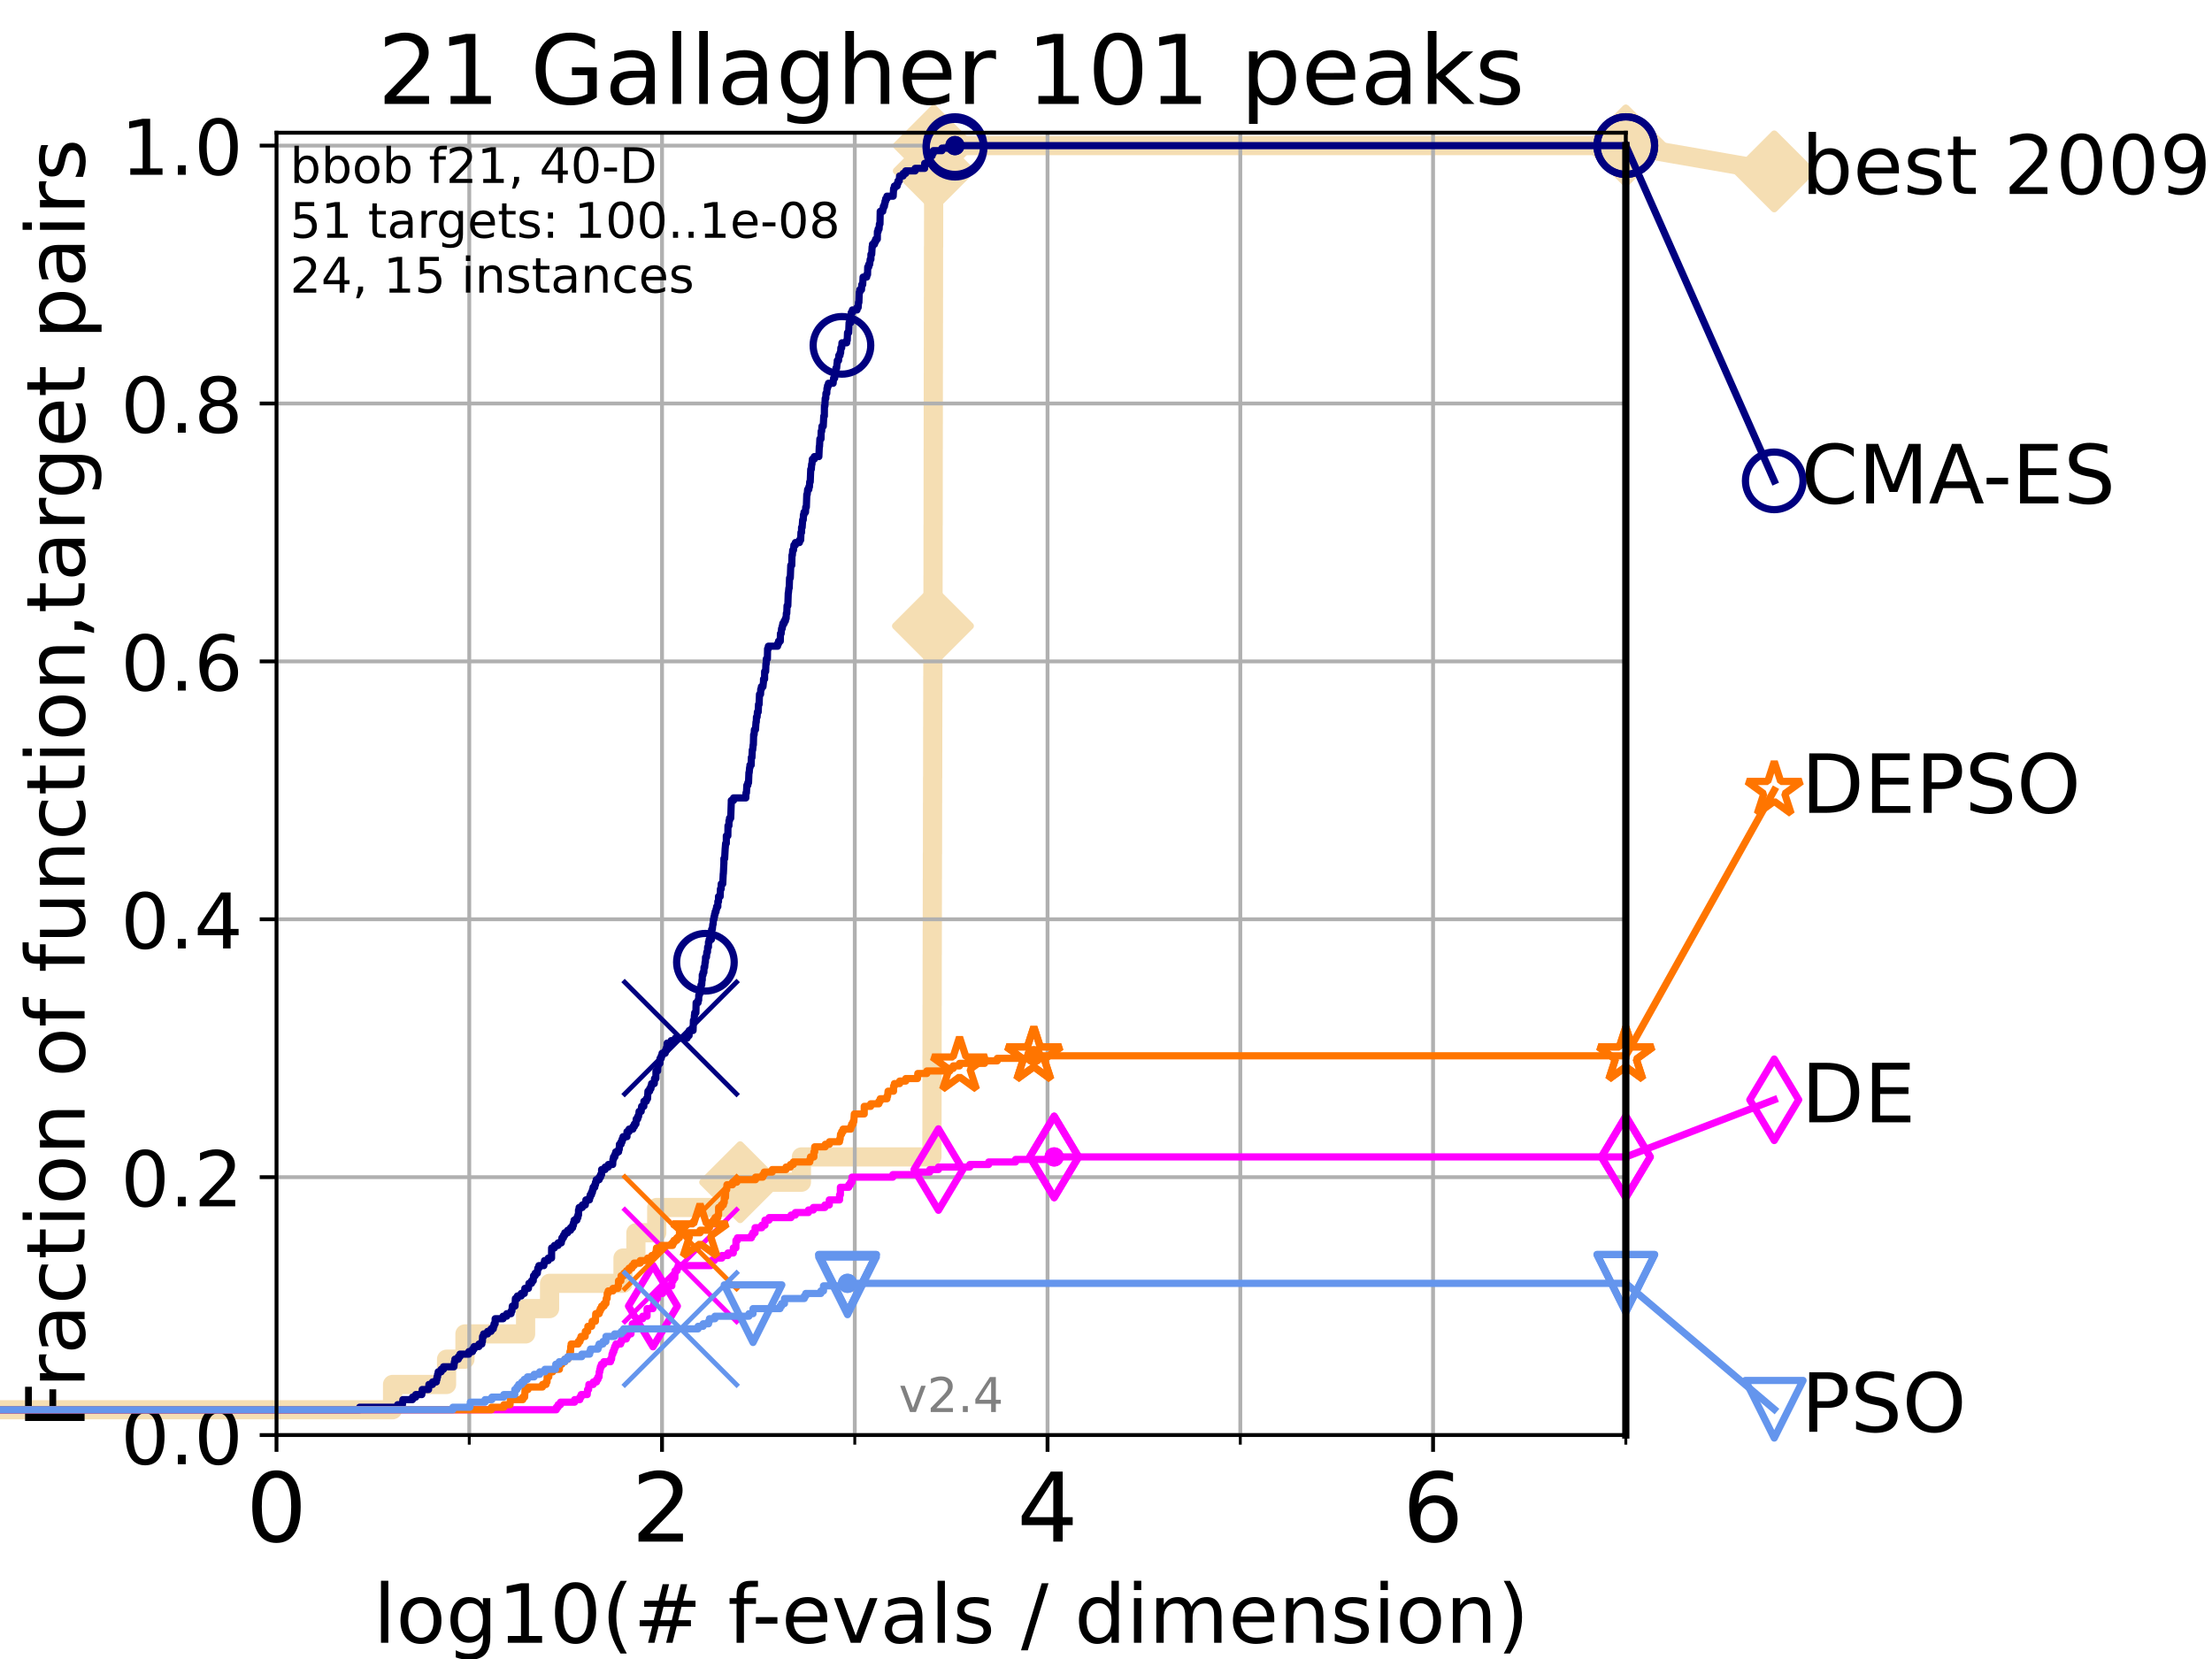 <?xml version="1.0" encoding="utf-8" standalone="no"?>
<!DOCTYPE svg PUBLIC "-//W3C//DTD SVG 1.1//EN"
  "http://www.w3.org/Graphics/SVG/1.1/DTD/svg11.dtd">
<!-- Created with matplotlib (https://matplotlib.org/) -->
<svg height="345.6pt" version="1.1" viewBox="0 0 460.8 345.6" width="460.8pt" xmlns="http://www.w3.org/2000/svg" xmlns:xlink="http://www.w3.org/1999/xlink">
 <defs>
  <style type="text/css">
*{stroke-linecap:butt;stroke-linejoin:round;}
  </style>
 </defs>
 <g id="figure_1">
  <g id="patch_1">
   <path d="M 0 345.6 
L 460.8 345.6 
L 460.8 0 
L 0 0 
z
" style="fill:#ffffff;"/>
  </g>
  <g id="axes_1">
   <g id="patch_2">
    <path d="M 57.6 298.944 
L 338.688 298.944 
L 338.688 27.648 
L 57.6 27.648 
z
" style="fill:#ffffff;"/>
   </g>
   <g id="line2d_1">
    <path d="M -1 293.677 
L 81.776 293.677 
L 81.776 288.41 
L 93.027 288.41 
L 93.027 283.143 
L 96.861 283.143 
L 96.861 277.877 
L 109.491 277.877 
L 109.491 272.61 
L 114.486 272.61 
L 114.486 267.343 
L 129.784 267.343 
L 129.784 262.076 
L 132.47 262.076 
L 132.47 256.809 
L 136.813 256.809 
L 136.813 251.542 
L 154.186 251.542 
L 154.186 246.275 
L 166.948 246.275 
L 166.948 241.009 
L 194.133 241.009 
L 194.133 235.742 
L 194.149 235.742 
L 194.149 230.475 
L 194.153 230.475 
L 194.153 225.208 
L 194.156 225.208 
L 194.156 219.941 
L 194.169 219.941 
L 194.169 214.674 
L 194.175 214.674 
L 194.175 209.407 
L 194.186 209.407 
L 194.186 204.141 
L 194.194 204.141 
L 194.194 198.874 
L 194.205 198.874 
L 194.205 193.607 
L 194.219 193.607 
L 194.219 188.34 
L 194.226 188.34 
L 194.226 183.073 
L 194.237 183.073 
L 194.237 177.806 
L 194.258 177.806 
L 194.258 172.539 
L 194.265 172.539 
L 194.265 167.272 
L 194.274 167.272 
L 194.274 162.006 
L 194.294 162.006 
L 194.294 156.739 
L 194.3 156.739 
L 194.3 151.472 
L 194.31 151.472 
L 194.31 146.205 
L 194.323 146.205 
L 194.323 140.938 
L 194.333 140.938 
L 194.333 135.671 
L 194.344 135.671 
L 194.344 130.404 
L 194.351 130.404 
L 194.351 125.138 
L 194.366 125.138 
L 194.366 119.871 
L 194.373 119.871 
L 194.373 114.604 
L 194.377 114.604 
L 194.377 109.337 
L 194.391 109.337 
L 194.391 104.07 
L 194.397 104.07 
L 194.397 98.803 
L 194.401 98.803 
L 194.401 93.536 
L 194.41 93.536 
L 194.41 88.27 
L 194.419 88.27 
L 194.419 83.003 
L 194.424 83.003 
L 194.424 77.736 
L 194.433 77.736 
L 194.433 72.469 
L 194.442 72.469 
L 194.442 67.202 
L 194.453 67.202 
L 194.453 61.935 
L 194.461 61.935 
L 194.461 56.668 
L 194.468 56.668 
L 194.468 51.402 
L 194.488 51.402 
L 194.488 46.135 
L 194.493 46.135 
L 194.493 40.868 
L 194.498 40.868 
L 194.498 35.601 
L 194.521 35.601 
L 194.521 30.334 
L 338.688 30.334 
" style="fill:none;stroke:#f5deb3;stroke-linecap:square;stroke-width:4;"/>
   </g>
   <g id="line2d_2">
    <defs>
     <path d="M -0 7.778 
L 7.778 0 
L 0 -7.778 
L -7.778 -0 
z
" id="mc4328354dd" style="stroke:#f5deb3;stroke-linejoin:miter;stroke-width:1.5;"/>
    </defs>
    <g>
     <use style="fill:#f5deb3;stroke:#f5deb3;stroke-linejoin:miter;stroke-width:1.5;" x="154.186" xlink:href="#mc4328354dd" y="246.275"/>
     <use style="fill:#f5deb3;stroke:#f5deb3;stroke-linejoin:miter;stroke-width:1.5;" x="194.351" xlink:href="#mc4328354dd" y="130.404"/>
     <use style="fill:#f5deb3;stroke:#f5deb3;stroke-linejoin:miter;stroke-width:1.5;" x="194.521" xlink:href="#mc4328354dd" y="35.601"/>
     <use style="fill:#f5deb3;stroke:#f5deb3;stroke-linejoin:miter;stroke-width:1.5;" x="194.521" xlink:href="#mc4328354dd" y="30.334"/>
     <use style="fill:#f5deb3;stroke:#f5deb3;stroke-linejoin:miter;stroke-width:1.5;" x="338.688" xlink:href="#mc4328354dd" y="30.334"/>
    </g>
   </g>
   <g id="line2d_3">
    <path style="fill:none;stroke:#f5deb3;stroke-linecap:square;stroke-width:4;"/>
    <g/>
   </g>
   <g id="line2d_4">
    <path d="M 338.688 30.334 
L 369.608 35.706 
" style="fill:none;stroke:#f5deb3;stroke-linecap:square;stroke-width:4;"/>
    <g>
     <use style="fill:#f5deb3;stroke:#f5deb3;stroke-linejoin:miter;stroke-width:1.5;" x="338.688" xlink:href="#mc4328354dd" y="30.334"/>
     <use style="fill:#f5deb3;stroke:#f5deb3;stroke-linejoin:miter;stroke-width:1.5;" x="369.608" xlink:href="#mc4328354dd" y="35.706"/>
    </g>
   </g>
   <g id="matplotlib.axis_1">
    <g id="xtick_1">
     <g id="line2d_5">
      <path clip-path="url(#p866c36d3a0)" d="M 57.6 298.944 
L 57.6 27.648 
" style="fill:none;stroke:#b0b0b0;stroke-linecap:square;stroke-width:0.8;"/>
     </g>
     <g id="line2d_6">
      <defs>
       <path d="M 0 0 
L 0 3.5 
" id="m12e3a3d7b9" style="stroke:#000000;stroke-width:0.8;"/>
      </defs>
      <g>
       <use style="stroke:#000000;stroke-width:0.8;" x="57.6" xlink:href="#m12e3a3d7b9" y="298.944"/>
      </g>
     </g>
     <g id="text_1">
      <!-- 0 -->
      <defs>
       <path d="M 31.781 66.406 
Q 24.172 66.406 20.328 58.906 
Q 16.5 51.422 16.5 36.375 
Q 16.5 21.391 20.328 13.891 
Q 24.172 6.391 31.781 6.391 
Q 39.453 6.391 43.281 13.891 
Q 47.125 21.391 47.125 36.375 
Q 47.125 51.422 43.281 58.906 
Q 39.453 66.406 31.781 66.406 
z
M 31.781 74.219 
Q 44.047 74.219 50.516 64.516 
Q 56.984 54.828 56.984 36.375 
Q 56.984 17.969 50.516 8.266 
Q 44.047 -1.422 31.781 -1.422 
Q 19.531 -1.422 13.062 8.266 
Q 6.594 17.969 6.594 36.375 
Q 6.594 54.828 13.062 64.516 
Q 19.531 74.219 31.781 74.219 
z
" id="DejaVuSans-48"/>
      </defs>
      <g transform="translate(51.237 321.141)scale(0.2 -0.2)">
       <use xlink:href="#DejaVuSans-48"/>
      </g>
     </g>
    </g>
    <g id="xtick_2">
     <g id="line2d_7">
      <path clip-path="url(#p866c36d3a0)" d="M 137.911 298.944 
L 137.911 27.648 
" style="fill:none;stroke:#b0b0b0;stroke-linecap:square;stroke-width:0.8;"/>
     </g>
     <g id="line2d_8">
      <g>
       <use style="stroke:#000000;stroke-width:0.8;" x="137.911" xlink:href="#m12e3a3d7b9" y="298.944"/>
      </g>
     </g>
     <g id="text_2">
      <!-- 2 -->
      <defs>
       <path d="M 19.188 8.297 
L 53.609 8.297 
L 53.609 0 
L 7.328 0 
L 7.328 8.297 
Q 12.938 14.109 22.625 23.891 
Q 32.328 33.688 34.812 36.531 
Q 39.547 41.844 41.422 45.531 
Q 43.312 49.219 43.312 52.781 
Q 43.312 58.594 39.234 62.25 
Q 35.156 65.922 28.609 65.922 
Q 23.969 65.922 18.812 64.312 
Q 13.672 62.703 7.812 59.422 
L 7.812 69.391 
Q 13.766 71.781 18.938 73 
Q 24.125 74.219 28.422 74.219 
Q 39.75 74.219 46.484 68.547 
Q 53.219 62.891 53.219 53.422 
Q 53.219 48.922 51.531 44.891 
Q 49.859 40.875 45.406 35.406 
Q 44.188 33.984 37.641 27.219 
Q 31.109 20.453 19.188 8.297 
z
" id="DejaVuSans-50"/>
      </defs>
      <g transform="translate(131.548 321.141)scale(0.2 -0.2)">
       <use xlink:href="#DejaVuSans-50"/>
      </g>
     </g>
    </g>
    <g id="xtick_3">
     <g id="line2d_9">
      <path clip-path="url(#p866c36d3a0)" d="M 218.222 298.944 
L 218.222 27.648 
" style="fill:none;stroke:#b0b0b0;stroke-linecap:square;stroke-width:0.8;"/>
     </g>
     <g id="line2d_10">
      <g>
       <use style="stroke:#000000;stroke-width:0.8;" x="218.222" xlink:href="#m12e3a3d7b9" y="298.944"/>
      </g>
     </g>
     <g id="text_3">
      <!-- 4 -->
      <defs>
       <path d="M 37.797 64.312 
L 12.891 25.391 
L 37.797 25.391 
z
M 35.203 72.906 
L 47.609 72.906 
L 47.609 25.391 
L 58.016 25.391 
L 58.016 17.188 
L 47.609 17.188 
L 47.609 0 
L 37.797 0 
L 37.797 17.188 
L 4.891 17.188 
L 4.891 26.703 
z
" id="DejaVuSans-52"/>
      </defs>
      <g transform="translate(211.859 321.141)scale(0.2 -0.2)">
       <use xlink:href="#DejaVuSans-52"/>
      </g>
     </g>
    </g>
    <g id="xtick_4">
     <g id="line2d_11">
      <path clip-path="url(#p866c36d3a0)" d="M 298.533 298.944 
L 298.533 27.648 
" style="fill:none;stroke:#b0b0b0;stroke-linecap:square;stroke-width:0.8;"/>
     </g>
     <g id="line2d_12">
      <g>
       <use style="stroke:#000000;stroke-width:0.8;" x="298.533" xlink:href="#m12e3a3d7b9" y="298.944"/>
      </g>
     </g>
     <g id="text_4">
      <!-- 6 -->
      <defs>
       <path d="M 33.016 40.375 
Q 26.375 40.375 22.484 35.828 
Q 18.609 31.297 18.609 23.391 
Q 18.609 15.531 22.484 10.953 
Q 26.375 6.391 33.016 6.391 
Q 39.656 6.391 43.531 10.953 
Q 47.406 15.531 47.406 23.391 
Q 47.406 31.297 43.531 35.828 
Q 39.656 40.375 33.016 40.375 
z
M 52.594 71.297 
L 52.594 62.312 
Q 48.875 64.062 45.094 64.984 
Q 41.312 65.922 37.594 65.922 
Q 27.828 65.922 22.672 59.328 
Q 17.531 52.734 16.797 39.406 
Q 19.672 43.656 24.016 45.922 
Q 28.375 48.188 33.594 48.188 
Q 44.578 48.188 50.953 41.516 
Q 57.328 34.859 57.328 23.391 
Q 57.328 12.156 50.688 5.359 
Q 44.047 -1.422 33.016 -1.422 
Q 20.359 -1.422 13.672 8.266 
Q 6.984 17.969 6.984 36.375 
Q 6.984 53.656 15.188 63.938 
Q 23.391 74.219 37.203 74.219 
Q 40.922 74.219 44.703 73.484 
Q 48.484 72.75 52.594 71.297 
z
" id="DejaVuSans-54"/>
      </defs>
      <g transform="translate(292.17 321.141)scale(0.2 -0.2)">
       <use xlink:href="#DejaVuSans-54"/>
      </g>
     </g>
    </g>
    <g id="xtick_5">
     <g id="line2d_13">
      <path clip-path="url(#p866c36d3a0)" d="M 97.755 298.944 
L 97.755 27.648 
" style="fill:none;stroke:#b0b0b0;stroke-linecap:square;stroke-width:0.8;"/>
     </g>
     <g id="line2d_14">
      <defs>
       <path d="M 0 0 
L 0 2 
" id="m3aafd0789f" style="stroke:#000000;stroke-width:0.6;"/>
      </defs>
      <g>
       <use style="stroke:#000000;stroke-width:0.6;" x="97.755" xlink:href="#m3aafd0789f" y="298.944"/>
      </g>
     </g>
    </g>
    <g id="xtick_6">
     <g id="line2d_15">
      <path clip-path="url(#p866c36d3a0)" d="M 178.066 298.944 
L 178.066 27.648 
" style="fill:none;stroke:#b0b0b0;stroke-linecap:square;stroke-width:0.8;"/>
     </g>
     <g id="line2d_16">
      <g>
       <use style="stroke:#000000;stroke-width:0.6;" x="178.066" xlink:href="#m3aafd0789f" y="298.944"/>
      </g>
     </g>
    </g>
    <g id="xtick_7">
     <g id="line2d_17">
      <path clip-path="url(#p866c36d3a0)" d="M 258.377 298.944 
L 258.377 27.648 
" style="fill:none;stroke:#b0b0b0;stroke-linecap:square;stroke-width:0.8;"/>
     </g>
     <g id="line2d_18">
      <g>
       <use style="stroke:#000000;stroke-width:0.6;" x="258.377" xlink:href="#m3aafd0789f" y="298.944"/>
      </g>
     </g>
    </g>
    <g id="xtick_8">
     <g id="line2d_19">
      <path clip-path="url(#p866c36d3a0)" d="M 338.688 298.944 
L 338.688 27.648 
" style="fill:none;stroke:#b0b0b0;stroke-linecap:square;stroke-width:0.8;"/>
     </g>
     <g id="line2d_20">
      <g>
       <use style="stroke:#000000;stroke-width:0.6;" x="338.688" xlink:href="#m3aafd0789f" y="298.944"/>
      </g>
     </g>
    </g>
    <g id="text_5">
     <!-- log10(# f-evals / dimension) -->
     <defs>
      <path d="M 9.422 75.984 
L 18.406 75.984 
L 18.406 0 
L 9.422 0 
z
" id="DejaVuSans-108"/>
      <path d="M 30.609 48.391 
Q 23.391 48.391 19.188 42.75 
Q 14.984 37.109 14.984 27.297 
Q 14.984 17.484 19.156 11.844 
Q 23.344 6.203 30.609 6.203 
Q 37.797 6.203 41.984 11.859 
Q 46.188 17.531 46.188 27.297 
Q 46.188 37.016 41.984 42.703 
Q 37.797 48.391 30.609 48.391 
z
M 30.609 56 
Q 42.328 56 49.016 48.375 
Q 55.719 40.766 55.719 27.297 
Q 55.719 13.875 49.016 6.219 
Q 42.328 -1.422 30.609 -1.422 
Q 18.844 -1.422 12.172 6.219 
Q 5.516 13.875 5.516 27.297 
Q 5.516 40.766 12.172 48.375 
Q 18.844 56 30.609 56 
z
" id="DejaVuSans-111"/>
      <path d="M 45.406 27.984 
Q 45.406 37.75 41.375 43.109 
Q 37.359 48.484 30.078 48.484 
Q 22.859 48.484 18.828 43.109 
Q 14.797 37.75 14.797 27.984 
Q 14.797 18.266 18.828 12.891 
Q 22.859 7.516 30.078 7.516 
Q 37.359 7.516 41.375 12.891 
Q 45.406 18.266 45.406 27.984 
z
M 54.391 6.781 
Q 54.391 -7.172 48.188 -13.984 
Q 42 -20.797 29.203 -20.797 
Q 24.469 -20.797 20.266 -20.094 
Q 16.062 -19.391 12.109 -17.922 
L 12.109 -9.188 
Q 16.062 -11.328 19.922 -12.344 
Q 23.781 -13.375 27.781 -13.375 
Q 36.625 -13.375 41.016 -8.766 
Q 45.406 -4.156 45.406 5.172 
L 45.406 9.625 
Q 42.625 4.781 38.281 2.391 
Q 33.938 0 27.875 0 
Q 17.828 0 11.672 7.656 
Q 5.516 15.328 5.516 27.984 
Q 5.516 40.672 11.672 48.328 
Q 17.828 56 27.875 56 
Q 33.938 56 38.281 53.609 
Q 42.625 51.219 45.406 46.391 
L 45.406 54.688 
L 54.391 54.688 
z
" id="DejaVuSans-103"/>
      <path d="M 12.406 8.297 
L 28.516 8.297 
L 28.516 63.922 
L 10.984 60.406 
L 10.984 69.391 
L 28.422 72.906 
L 38.281 72.906 
L 38.281 8.297 
L 54.391 8.297 
L 54.391 0 
L 12.406 0 
z
" id="DejaVuSans-49"/>
      <path d="M 31 75.875 
Q 24.469 64.656 21.281 53.656 
Q 18.109 42.672 18.109 31.391 
Q 18.109 20.125 21.312 9.062 
Q 24.516 -2 31 -13.188 
L 23.188 -13.188 
Q 15.875 -1.703 12.234 9.375 
Q 8.594 20.453 8.594 31.391 
Q 8.594 42.281 12.203 53.312 
Q 15.828 64.359 23.188 75.875 
z
" id="DejaVuSans-40"/>
      <path d="M 51.125 44 
L 36.922 44 
L 32.812 27.688 
L 47.125 27.688 
z
M 43.797 71.781 
L 38.719 51.516 
L 52.984 51.516 
L 58.109 71.781 
L 65.922 71.781 
L 60.891 51.516 
L 76.125 51.516 
L 76.125 44 
L 58.984 44 
L 54.984 27.688 
L 70.516 27.688 
L 70.516 20.219 
L 53.078 20.219 
L 48 0 
L 40.188 0 
L 45.219 20.219 
L 30.906 20.219 
L 25.875 0 
L 18.016 0 
L 23.094 20.219 
L 7.719 20.219 
L 7.719 27.688 
L 24.906 27.688 
L 29 44 
L 13.281 44 
L 13.281 51.516 
L 30.906 51.516 
L 35.891 71.781 
z
" id="DejaVuSans-35"/>
      <path id="DejaVuSans-32"/>
      <path d="M 37.109 75.984 
L 37.109 68.5 
L 28.516 68.5 
Q 23.688 68.5 21.797 66.547 
Q 19.922 64.594 19.922 59.516 
L 19.922 54.688 
L 34.719 54.688 
L 34.719 47.703 
L 19.922 47.703 
L 19.922 0 
L 10.891 0 
L 10.891 47.703 
L 2.297 47.703 
L 2.297 54.688 
L 10.891 54.688 
L 10.891 58.5 
Q 10.891 67.625 15.141 71.797 
Q 19.391 75.984 28.609 75.984 
z
" id="DejaVuSans-102"/>
      <path d="M 4.891 31.391 
L 31.203 31.391 
L 31.203 23.391 
L 4.891 23.391 
z
" id="DejaVuSans-45"/>
      <path d="M 56.203 29.594 
L 56.203 25.203 
L 14.891 25.203 
Q 15.484 15.922 20.484 11.062 
Q 25.484 6.203 34.422 6.203 
Q 39.594 6.203 44.453 7.469 
Q 49.312 8.734 54.109 11.281 
L 54.109 2.781 
Q 49.266 0.734 44.188 -0.344 
Q 39.109 -1.422 33.891 -1.422 
Q 20.797 -1.422 13.156 6.188 
Q 5.516 13.812 5.516 26.812 
Q 5.516 40.234 12.766 48.109 
Q 20.016 56 32.328 56 
Q 43.359 56 49.781 48.891 
Q 56.203 41.797 56.203 29.594 
z
M 47.219 32.234 
Q 47.125 39.594 43.094 43.984 
Q 39.062 48.391 32.422 48.391 
Q 24.906 48.391 20.391 44.141 
Q 15.875 39.891 15.188 32.172 
z
" id="DejaVuSans-101"/>
      <path d="M 2.984 54.688 
L 12.5 54.688 
L 29.594 8.797 
L 46.688 54.688 
L 56.203 54.688 
L 35.688 0 
L 23.484 0 
z
" id="DejaVuSans-118"/>
      <path d="M 34.281 27.484 
Q 23.391 27.484 19.188 25 
Q 14.984 22.516 14.984 16.5 
Q 14.984 11.719 18.141 8.906 
Q 21.297 6.109 26.703 6.109 
Q 34.188 6.109 38.703 11.406 
Q 43.219 16.703 43.219 25.484 
L 43.219 27.484 
z
M 52.203 31.203 
L 52.203 0 
L 43.219 0 
L 43.219 8.297 
Q 40.141 3.328 35.547 0.953 
Q 30.953 -1.422 24.312 -1.422 
Q 15.922 -1.422 10.953 3.297 
Q 6 8.016 6 15.922 
Q 6 25.141 12.172 29.828 
Q 18.359 34.516 30.609 34.516 
L 43.219 34.516 
L 43.219 35.406 
Q 43.219 41.609 39.141 45 
Q 35.062 48.391 27.688 48.391 
Q 23 48.391 18.547 47.266 
Q 14.109 46.141 10.016 43.891 
L 10.016 52.203 
Q 14.938 54.109 19.578 55.047 
Q 24.219 56 28.609 56 
Q 40.484 56 46.344 49.844 
Q 52.203 43.703 52.203 31.203 
z
" id="DejaVuSans-97"/>
      <path d="M 44.281 53.078 
L 44.281 44.578 
Q 40.484 46.531 36.375 47.5 
Q 32.281 48.484 27.875 48.484 
Q 21.188 48.484 17.844 46.438 
Q 14.5 44.391 14.5 40.281 
Q 14.5 37.156 16.891 35.375 
Q 19.281 33.594 26.516 31.984 
L 29.594 31.297 
Q 39.156 29.25 43.188 25.516 
Q 47.219 21.781 47.219 15.094 
Q 47.219 7.469 41.188 3.016 
Q 35.156 -1.422 24.609 -1.422 
Q 20.219 -1.422 15.453 -0.562 
Q 10.688 0.297 5.422 2 
L 5.422 11.281 
Q 10.406 8.688 15.234 7.391 
Q 20.062 6.109 24.812 6.109 
Q 31.156 6.109 34.562 8.281 
Q 37.984 10.453 37.984 14.406 
Q 37.984 18.062 35.516 20.016 
Q 33.062 21.969 24.703 23.781 
L 21.578 24.516 
Q 13.234 26.266 9.516 29.906 
Q 5.812 33.547 5.812 39.891 
Q 5.812 47.609 11.281 51.797 
Q 16.75 56 26.812 56 
Q 31.781 56 36.172 55.266 
Q 40.578 54.547 44.281 53.078 
z
" id="DejaVuSans-115"/>
      <path d="M 25.391 72.906 
L 33.688 72.906 
L 8.297 -9.281 
L 0 -9.281 
z
" id="DejaVuSans-47"/>
      <path d="M 45.406 46.391 
L 45.406 75.984 
L 54.391 75.984 
L 54.391 0 
L 45.406 0 
L 45.406 8.203 
Q 42.578 3.328 38.25 0.953 
Q 33.938 -1.422 27.875 -1.422 
Q 17.969 -1.422 11.734 6.484 
Q 5.516 14.406 5.516 27.297 
Q 5.516 40.188 11.734 48.094 
Q 17.969 56 27.875 56 
Q 33.938 56 38.25 53.625 
Q 42.578 51.266 45.406 46.391 
z
M 14.797 27.297 
Q 14.797 17.391 18.875 11.75 
Q 22.953 6.109 30.078 6.109 
Q 37.203 6.109 41.297 11.75 
Q 45.406 17.391 45.406 27.297 
Q 45.406 37.203 41.297 42.844 
Q 37.203 48.484 30.078 48.484 
Q 22.953 48.484 18.875 42.844 
Q 14.797 37.203 14.797 27.297 
z
" id="DejaVuSans-100"/>
      <path d="M 9.422 54.688 
L 18.406 54.688 
L 18.406 0 
L 9.422 0 
z
M 9.422 75.984 
L 18.406 75.984 
L 18.406 64.594 
L 9.422 64.594 
z
" id="DejaVuSans-105"/>
      <path d="M 52 44.188 
Q 55.375 50.25 60.062 53.125 
Q 64.75 56 71.094 56 
Q 79.641 56 84.281 50.016 
Q 88.922 44.047 88.922 33.016 
L 88.922 0 
L 79.891 0 
L 79.891 32.719 
Q 79.891 40.578 77.094 44.375 
Q 74.312 48.188 68.609 48.188 
Q 61.625 48.188 57.562 43.547 
Q 53.516 38.922 53.516 30.906 
L 53.516 0 
L 44.484 0 
L 44.484 32.719 
Q 44.484 40.625 41.703 44.406 
Q 38.922 48.188 33.109 48.188 
Q 26.219 48.188 22.156 43.531 
Q 18.109 38.875 18.109 30.906 
L 18.109 0 
L 9.078 0 
L 9.078 54.688 
L 18.109 54.688 
L 18.109 46.188 
Q 21.188 51.219 25.484 53.609 
Q 29.781 56 35.688 56 
Q 41.656 56 45.828 52.969 
Q 50 49.953 52 44.188 
z
" id="DejaVuSans-109"/>
      <path d="M 54.891 33.016 
L 54.891 0 
L 45.906 0 
L 45.906 32.719 
Q 45.906 40.484 42.875 44.328 
Q 39.844 48.188 33.797 48.188 
Q 26.516 48.188 22.312 43.547 
Q 18.109 38.922 18.109 30.906 
L 18.109 0 
L 9.078 0 
L 9.078 54.688 
L 18.109 54.688 
L 18.109 46.188 
Q 21.344 51.125 25.703 53.562 
Q 30.078 56 35.797 56 
Q 45.219 56 50.047 50.172 
Q 54.891 44.344 54.891 33.016 
z
" id="DejaVuSans-110"/>
      <path d="M 8.016 75.875 
L 15.828 75.875 
Q 23.141 64.359 26.781 53.312 
Q 30.422 42.281 30.422 31.391 
Q 30.422 20.453 26.781 9.375 
Q 23.141 -1.703 15.828 -13.188 
L 8.016 -13.188 
Q 14.5 -2 17.703 9.062 
Q 20.906 20.125 20.906 31.391 
Q 20.906 42.672 17.703 53.656 
Q 14.5 64.656 8.016 75.875 
z
" id="DejaVuSans-41"/>
     </defs>
     <g transform="translate(77.764 342.218)scale(0.17 -0.17)">
      <use xlink:href="#DejaVuSans-108"/>
      <use x="27.783" xlink:href="#DejaVuSans-111"/>
      <use x="88.965" xlink:href="#DejaVuSans-103"/>
      <use x="152.441" xlink:href="#DejaVuSans-49"/>
      <use x="216.064" xlink:href="#DejaVuSans-48"/>
      <use x="279.688" xlink:href="#DejaVuSans-40"/>
      <use x="318.701" xlink:href="#DejaVuSans-35"/>
      <use x="402.49" xlink:href="#DejaVuSans-32"/>
      <use x="434.277" xlink:href="#DejaVuSans-102"/>
      <use x="463.982" xlink:href="#DejaVuSans-45"/>
      <use x="500.066" xlink:href="#DejaVuSans-101"/>
      <use x="561.59" xlink:href="#DejaVuSans-118"/>
      <use x="620.77" xlink:href="#DejaVuSans-97"/>
      <use x="682.049" xlink:href="#DejaVuSans-108"/>
      <use x="709.832" xlink:href="#DejaVuSans-115"/>
      <use x="761.932" xlink:href="#DejaVuSans-32"/>
      <use x="793.719" xlink:href="#DejaVuSans-47"/>
      <use x="827.41" xlink:href="#DejaVuSans-32"/>
      <use x="859.197" xlink:href="#DejaVuSans-100"/>
      <use x="922.674" xlink:href="#DejaVuSans-105"/>
      <use x="950.457" xlink:href="#DejaVuSans-109"/>
      <use x="1047.869" xlink:href="#DejaVuSans-101"/>
      <use x="1109.393" xlink:href="#DejaVuSans-110"/>
      <use x="1172.771" xlink:href="#DejaVuSans-115"/>
      <use x="1224.871" xlink:href="#DejaVuSans-105"/>
      <use x="1252.654" xlink:href="#DejaVuSans-111"/>
      <use x="1313.836" xlink:href="#DejaVuSans-110"/>
      <use x="1377.215" xlink:href="#DejaVuSans-41"/>
     </g>
    </g>
   </g>
   <g id="matplotlib.axis_2">
    <g id="ytick_1">
     <g id="line2d_21">
      <path clip-path="url(#p866c36d3a0)" d="M 57.6 298.944 
L 338.688 298.944 
" style="fill:none;stroke:#b0b0b0;stroke-linecap:square;stroke-width:0.8;"/>
     </g>
     <g id="line2d_22">
      <defs>
       <path d="M 0 0 
L -3.5 0 
" id="m665e2f668e" style="stroke:#000000;stroke-width:0.8;"/>
      </defs>
      <g>
       <use style="stroke:#000000;stroke-width:0.8;" x="57.6" xlink:href="#m665e2f668e" y="298.944"/>
      </g>
     </g>
     <g id="text_6">
      <!-- 0.0 -->
      <defs>
       <path d="M 10.688 12.406 
L 21 12.406 
L 21 0 
L 10.688 0 
z
" id="DejaVuSans-46"/>
      </defs>
      <g transform="translate(25.155 305.023)scale(0.16 -0.16)">
       <use xlink:href="#DejaVuSans-48"/>
       <use x="63.623" xlink:href="#DejaVuSans-46"/>
       <use x="95.41" xlink:href="#DejaVuSans-48"/>
      </g>
     </g>
    </g>
    <g id="ytick_2">
     <g id="line2d_23">
      <path clip-path="url(#p866c36d3a0)" d="M 57.6 245.222 
L 338.688 245.222 
" style="fill:none;stroke:#b0b0b0;stroke-linecap:square;stroke-width:0.8;"/>
     </g>
     <g id="line2d_24">
      <g>
       <use style="stroke:#000000;stroke-width:0.8;" x="57.6" xlink:href="#m665e2f668e" y="245.222"/>
      </g>
     </g>
     <g id="text_7">
      <!-- 0.2 -->
      <g transform="translate(25.155 251.301)scale(0.16 -0.16)">
       <use xlink:href="#DejaVuSans-48"/>
       <use x="63.623" xlink:href="#DejaVuSans-46"/>
       <use x="95.41" xlink:href="#DejaVuSans-50"/>
      </g>
     </g>
    </g>
    <g id="ytick_3">
     <g id="line2d_25">
      <path clip-path="url(#p866c36d3a0)" d="M 57.6 191.5 
L 338.688 191.5 
" style="fill:none;stroke:#b0b0b0;stroke-linecap:square;stroke-width:0.8;"/>
     </g>
     <g id="line2d_26">
      <g>
       <use style="stroke:#000000;stroke-width:0.8;" x="57.6" xlink:href="#m665e2f668e" y="191.5"/>
      </g>
     </g>
     <g id="text_8">
      <!-- 0.4 -->
      <g transform="translate(25.155 197.579)scale(0.16 -0.16)">
       <use xlink:href="#DejaVuSans-48"/>
       <use x="63.623" xlink:href="#DejaVuSans-46"/>
       <use x="95.41" xlink:href="#DejaVuSans-52"/>
      </g>
     </g>
    </g>
    <g id="ytick_4">
     <g id="line2d_27">
      <path clip-path="url(#p866c36d3a0)" d="M 57.6 137.778 
L 338.688 137.778 
" style="fill:none;stroke:#b0b0b0;stroke-linecap:square;stroke-width:0.8;"/>
     </g>
     <g id="line2d_28">
      <g>
       <use style="stroke:#000000;stroke-width:0.8;" x="57.6" xlink:href="#m665e2f668e" y="137.778"/>
      </g>
     </g>
     <g id="text_9">
      <!-- 0.6 -->
      <g transform="translate(25.155 143.857)scale(0.16 -0.16)">
       <use xlink:href="#DejaVuSans-48"/>
       <use x="63.623" xlink:href="#DejaVuSans-46"/>
       <use x="95.41" xlink:href="#DejaVuSans-54"/>
      </g>
     </g>
    </g>
    <g id="ytick_5">
     <g id="line2d_29">
      <path clip-path="url(#p866c36d3a0)" d="M 57.6 84.056 
L 338.688 84.056 
" style="fill:none;stroke:#b0b0b0;stroke-linecap:square;stroke-width:0.8;"/>
     </g>
     <g id="line2d_30">
      <g>
       <use style="stroke:#000000;stroke-width:0.8;" x="57.6" xlink:href="#m665e2f668e" y="84.056"/>
      </g>
     </g>
     <g id="text_10">
      <!-- 0.8 -->
      <defs>
       <path d="M 31.781 34.625 
Q 24.75 34.625 20.719 30.859 
Q 16.703 27.094 16.703 20.516 
Q 16.703 13.922 20.719 10.156 
Q 24.75 6.391 31.781 6.391 
Q 38.812 6.391 42.859 10.172 
Q 46.922 13.969 46.922 20.516 
Q 46.922 27.094 42.891 30.859 
Q 38.875 34.625 31.781 34.625 
z
M 21.922 38.812 
Q 15.578 40.375 12.031 44.719 
Q 8.5 49.078 8.5 55.328 
Q 8.5 64.062 14.719 69.141 
Q 20.953 74.219 31.781 74.219 
Q 42.672 74.219 48.875 69.141 
Q 55.078 64.062 55.078 55.328 
Q 55.078 49.078 51.531 44.719 
Q 48 40.375 41.703 38.812 
Q 48.828 37.156 52.797 32.312 
Q 56.781 27.484 56.781 20.516 
Q 56.781 9.906 50.312 4.234 
Q 43.844 -1.422 31.781 -1.422 
Q 19.734 -1.422 13.25 4.234 
Q 6.781 9.906 6.781 20.516 
Q 6.781 27.484 10.781 32.312 
Q 14.797 37.156 21.922 38.812 
z
M 18.312 54.391 
Q 18.312 48.734 21.844 45.562 
Q 25.391 42.391 31.781 42.391 
Q 38.141 42.391 41.719 45.562 
Q 45.312 48.734 45.312 54.391 
Q 45.312 60.062 41.719 63.234 
Q 38.141 66.406 31.781 66.406 
Q 25.391 66.406 21.844 63.234 
Q 18.312 60.062 18.312 54.391 
z
" id="DejaVuSans-56"/>
      </defs>
      <g transform="translate(25.155 90.135)scale(0.16 -0.16)">
       <use xlink:href="#DejaVuSans-48"/>
       <use x="63.623" xlink:href="#DejaVuSans-46"/>
       <use x="95.41" xlink:href="#DejaVuSans-56"/>
      </g>
     </g>
    </g>
    <g id="ytick_6">
     <g id="line2d_31">
      <path clip-path="url(#p866c36d3a0)" d="M 57.6 30.334 
L 338.688 30.334 
" style="fill:none;stroke:#b0b0b0;stroke-linecap:square;stroke-width:0.8;"/>
     </g>
     <g id="line2d_32">
      <g>
       <use style="stroke:#000000;stroke-width:0.8;" x="57.6" xlink:href="#m665e2f668e" y="30.334"/>
      </g>
     </g>
     <g id="text_11">
      <!-- 1.0 -->
      <g transform="translate(25.155 36.413)scale(0.16 -0.16)">
       <use xlink:href="#DejaVuSans-49"/>
       <use x="63.623" xlink:href="#DejaVuSans-46"/>
       <use x="95.41" xlink:href="#DejaVuSans-48"/>
      </g>
     </g>
    </g>
    <g id="text_12">
     <!-- Fraction of function,target pairs -->
     <defs>
      <path d="M 9.812 72.906 
L 51.703 72.906 
L 51.703 64.594 
L 19.672 64.594 
L 19.672 43.109 
L 48.578 43.109 
L 48.578 34.812 
L 19.672 34.812 
L 19.672 0 
L 9.812 0 
z
" id="DejaVuSans-70"/>
      <path d="M 41.109 46.297 
Q 39.594 47.172 37.812 47.578 
Q 36.031 48 33.891 48 
Q 26.266 48 22.188 43.047 
Q 18.109 38.094 18.109 28.812 
L 18.109 0 
L 9.078 0 
L 9.078 54.688 
L 18.109 54.688 
L 18.109 46.188 
Q 20.953 51.172 25.484 53.578 
Q 30.031 56 36.531 56 
Q 37.453 56 38.578 55.875 
Q 39.703 55.766 41.062 55.516 
z
" id="DejaVuSans-114"/>
      <path d="M 48.781 52.594 
L 48.781 44.188 
Q 44.969 46.297 41.141 47.344 
Q 37.312 48.391 33.406 48.391 
Q 24.656 48.391 19.812 42.844 
Q 14.984 37.312 14.984 27.297 
Q 14.984 17.281 19.812 11.734 
Q 24.656 6.203 33.406 6.203 
Q 37.312 6.203 41.141 7.25 
Q 44.969 8.297 48.781 10.406 
L 48.781 2.094 
Q 45.016 0.344 40.984 -0.531 
Q 36.969 -1.422 32.422 -1.422 
Q 20.062 -1.422 12.781 6.344 
Q 5.516 14.109 5.516 27.297 
Q 5.516 40.672 12.859 48.328 
Q 20.219 56 33.016 56 
Q 37.156 56 41.109 55.141 
Q 45.062 54.297 48.781 52.594 
z
" id="DejaVuSans-99"/>
      <path d="M 18.312 70.219 
L 18.312 54.688 
L 36.812 54.688 
L 36.812 47.703 
L 18.312 47.703 
L 18.312 18.016 
Q 18.312 11.328 20.141 9.422 
Q 21.969 7.516 27.594 7.516 
L 36.812 7.516 
L 36.812 0 
L 27.594 0 
Q 17.188 0 13.234 3.875 
Q 9.281 7.766 9.281 18.016 
L 9.281 47.703 
L 2.688 47.703 
L 2.688 54.688 
L 9.281 54.688 
L 9.281 70.219 
z
" id="DejaVuSans-116"/>
      <path d="M 8.5 21.578 
L 8.5 54.688 
L 17.484 54.688 
L 17.484 21.922 
Q 17.484 14.156 20.5 10.266 
Q 23.531 6.391 29.594 6.391 
Q 36.859 6.391 41.078 11.031 
Q 45.312 15.672 45.312 23.688 
L 45.312 54.688 
L 54.297 54.688 
L 54.297 0 
L 45.312 0 
L 45.312 8.406 
Q 42.047 3.422 37.719 1 
Q 33.406 -1.422 27.688 -1.422 
Q 18.266 -1.422 13.375 4.438 
Q 8.5 10.297 8.5 21.578 
z
M 31.109 56 
z
" id="DejaVuSans-117"/>
      <path d="M 11.719 12.406 
L 22.016 12.406 
L 22.016 4 
L 14.016 -11.625 
L 7.719 -11.625 
L 11.719 4 
z
" id="DejaVuSans-44"/>
      <path d="M 18.109 8.203 
L 18.109 -20.797 
L 9.078 -20.797 
L 9.078 54.688 
L 18.109 54.688 
L 18.109 46.391 
Q 20.953 51.266 25.266 53.625 
Q 29.594 56 35.594 56 
Q 45.562 56 51.781 48.094 
Q 58.016 40.188 58.016 27.297 
Q 58.016 14.406 51.781 6.484 
Q 45.562 -1.422 35.594 -1.422 
Q 29.594 -1.422 25.266 0.953 
Q 20.953 3.328 18.109 8.203 
z
M 48.688 27.297 
Q 48.688 37.203 44.609 42.844 
Q 40.531 48.484 33.406 48.484 
Q 26.266 48.484 22.188 42.844 
Q 18.109 37.203 18.109 27.297 
Q 18.109 17.391 22.188 11.75 
Q 26.266 6.109 33.406 6.109 
Q 40.531 6.109 44.609 11.75 
Q 48.688 17.391 48.688 27.297 
z
" id="DejaVuSans-112"/>
     </defs>
     <g transform="translate(17.62 297.681)rotate(-90)scale(0.17 -0.17)">
      <use xlink:href="#DejaVuSans-70"/>
      <use x="50.27" xlink:href="#DejaVuSans-114"/>
      <use x="91.383" xlink:href="#DejaVuSans-97"/>
      <use x="152.662" xlink:href="#DejaVuSans-99"/>
      <use x="207.643" xlink:href="#DejaVuSans-116"/>
      <use x="246.852" xlink:href="#DejaVuSans-105"/>
      <use x="274.635" xlink:href="#DejaVuSans-111"/>
      <use x="335.816" xlink:href="#DejaVuSans-110"/>
      <use x="399.195" xlink:href="#DejaVuSans-32"/>
      <use x="430.982" xlink:href="#DejaVuSans-111"/>
      <use x="492.164" xlink:href="#DejaVuSans-102"/>
      <use x="527.369" xlink:href="#DejaVuSans-32"/>
      <use x="559.156" xlink:href="#DejaVuSans-102"/>
      <use x="594.361" xlink:href="#DejaVuSans-117"/>
      <use x="657.74" xlink:href="#DejaVuSans-110"/>
      <use x="721.119" xlink:href="#DejaVuSans-99"/>
      <use x="776.1" xlink:href="#DejaVuSans-116"/>
      <use x="815.309" xlink:href="#DejaVuSans-105"/>
      <use x="843.092" xlink:href="#DejaVuSans-111"/>
      <use x="904.273" xlink:href="#DejaVuSans-110"/>
      <use x="967.652" xlink:href="#DejaVuSans-44"/>
      <use x="999.439" xlink:href="#DejaVuSans-116"/>
      <use x="1038.648" xlink:href="#DejaVuSans-97"/>
      <use x="1099.928" xlink:href="#DejaVuSans-114"/>
      <use x="1139.291" xlink:href="#DejaVuSans-103"/>
      <use x="1202.768" xlink:href="#DejaVuSans-101"/>
      <use x="1264.291" xlink:href="#DejaVuSans-116"/>
      <use x="1303.5" xlink:href="#DejaVuSans-32"/>
      <use x="1335.287" xlink:href="#DejaVuSans-112"/>
      <use x="1398.764" xlink:href="#DejaVuSans-97"/>
      <use x="1460.043" xlink:href="#DejaVuSans-105"/>
      <use x="1487.826" xlink:href="#DejaVuSans-114"/>
      <use x="1528.939" xlink:href="#DejaVuSans-115"/>
     </g>
    </g>
   </g>
   <g id="line2d_33">
    <defs>
     <path d="M 0 1.5 
C 0.398 1.5 0.779 1.342 1.061 1.061 
C 1.342 0.779 1.5 0.398 1.5 0 
C 1.5 -0.398 1.342 -0.779 1.061 -1.061 
C 0.779 -1.342 0.398 -1.5 0 -1.5 
C -0.398 -1.5 -0.779 -1.342 -1.061 -1.061 
C -1.342 -0.779 -1.5 -0.398 -1.5 0 
C -1.5 0.398 -1.342 0.779 -1.061 1.061 
C -0.779 1.342 -0.398 1.5 0 1.5 
z
" id="m0ae94467b2" style="stroke:#f5deb3;"/>
    </defs>
    <g>
     <use style="fill:#f5deb3;stroke:#f5deb3;" x="194.521" xlink:href="#m0ae94467b2" y="30.334"/>
     <use style="fill:#f5deb3;stroke:#f5deb3;" x="194.521" xlink:href="#m0ae94467b2" y="30.334"/>
    </g>
   </g>
   <g id="line2d_34">
    <defs>
     <path d="M 0 1.5 
C 0.398 1.5 0.779 1.342 1.061 1.061 
C 1.342 0.779 1.5 0.398 1.5 0 
C 1.5 -0.398 1.342 -0.779 1.061 -1.061 
C 0.779 -1.342 0.398 -1.5 0 -1.5 
C -0.398 -1.5 -0.779 -1.342 -1.061 -1.061 
C -1.342 -0.779 -1.5 -0.398 -1.5 0 
C -1.5 0.398 -1.342 0.779 -1.061 1.061 
C -0.779 1.342 -0.398 1.5 0 1.5 
z
" id="m333c0fdbb6" style="stroke:#000080;"/>
    </defs>
    <g>
     <use style="fill:#000080;stroke:#000080;" x="198.936" xlink:href="#m333c0fdbb6" y="30.334"/>
     <use style="fill:#000080;stroke:#000080;" x="198.936" xlink:href="#m333c0fdbb6" y="30.334"/>
    </g>
   </g>
   <g id="line2d_35">
    <path d="M -1 293.677 
L 74.922 293.677 
L 74.922 293.15 
L 82.833 293.15 
L 82.833 292.624 
L 83.83 292.624 
L 83.927 291.57 
L 85.927 291.57 
L 85.927 291.044 
L 86.601 291.044 
L 86.601 290.517 
L 87.876 290.517 
L 87.952 289.464 
L 89.278 289.464 
L 89.348 288.41 
L 90.108 288.41 
L 90.108 287.884 
L 90.901 287.884 
L 90.901 287.357 
L 91.03 287.357 
L 91.03 286.83 
L 91.158 286.83 
L 91.158 286.304 
L 91.284 286.304 
L 91.284 285.777 
L 91.905 285.777 
L 91.905 285.25 
L 92.386 285.25 
L 92.386 284.723 
L 94.558 284.723 
L 94.663 283.67 
L 94.767 283.67 
L 94.767 283.143 
L 95.476 283.143 
L 95.476 282.617 
L 95.821 282.617 
L 95.821 282.09 
L 97.668 282.09 
L 97.668 281.563 
L 98.439 281.563 
L 98.439 281.037 
L 98.772 281.037 
L 98.772 280.51 
L 99.771 280.51 
L 99.771 279.983 
L 100.381 279.983 
L 100.381 279.457 
L 100.493 279.457 
L 100.531 278.403 
L 100.752 278.403 
L 100.752 277.877 
L 101.577 277.877 
L 101.577 277.35 
L 102.297 277.35 
L 102.297 276.823 
L 102.761 276.823 
L 102.761 276.296 
L 102.924 276.296 
L 102.924 275.77 
L 103.15 275.77 
L 103.15 274.716 
L 104.797 274.716 
L 104.797 274.19 
L 105.566 274.19 
L 105.566 273.663 
L 106.462 273.663 
L 106.462 273.136 
L 106.646 273.136 
L 106.725 272.083 
L 107.289 272.083 
L 107.365 270.503 
L 107.787 270.503 
L 107.787 269.976 
L 108.578 269.976 
L 108.578 269.45 
L 109.222 269.45 
L 109.222 268.923 
L 109.335 268.923 
L 109.335 268.396 
L 110.082 268.396 
L 110.189 267.343 
L 110.736 267.343 
L 110.736 266.816 
L 111.084 266.816 
L 111.145 265.763 
L 111.486 265.763 
L 111.486 265.236 
L 111.936 265.236 
L 112.033 264.183 
L 112.262 264.183 
L 112.262 263.656 
L 113.293 263.656 
L 113.293 263.129 
L 113.436 263.129 
L 113.436 262.603 
L 114.216 262.603 
L 114.216 262.076 
L 114.898 262.076 
L 114.915 259.969 
L 115.508 259.969 
L 115.508 259.443 
L 116.263 259.443 
L 116.263 258.916 
L 116.929 258.916 
L 116.929 258.389 
L 117.059 258.389 
L 117.059 257.862 
L 117.373 257.862 
L 117.373 257.336 
L 117.654 257.336 
L 117.654 256.809 
L 118.257 256.809 
L 118.257 256.282 
L 118.865 256.282 
L 118.865 255.756 
L 119.288 255.756 
L 119.288 255.229 
L 119.465 255.229 
L 119.465 254.702 
L 119.603 254.702 
L 119.603 254.176 
L 120.167 254.176 
L 120.167 253.649 
L 120.382 253.649 
L 120.382 253.122 
L 120.513 253.122 
L 120.513 252.069 
L 120.642 252.069 
L 120.642 251.542 
L 121.299 251.542 
L 121.299 251.016 
L 121.931 251.016 
L 121.931 250.489 
L 122.051 250.489 
L 122.051 249.962 
L 122.793 249.962 
L 122.793 249.436 
L 122.948 249.436 
L 122.948 248.909 
L 123.213 248.909 
L 123.213 248.382 
L 123.414 248.382 
L 123.414 247.855 
L 123.554 247.855 
L 123.554 247.329 
L 123.898 247.329 
L 123.898 246.802 
L 124.053 246.802 
L 124.053 246.275 
L 124.216 246.275 
L 124.216 245.749 
L 124.818 245.749 
L 124.818 245.222 
L 125.111 245.222 
L 125.111 244.695 
L 125.328 244.695 
L 125.328 243.642 
L 126.057 243.642 
L 126.057 243.115 
L 126.723 243.115 
L 126.723 242.589 
L 127.635 242.589 
L 127.682 241.535 
L 127.799 241.535 
L 127.799 241.009 
L 128.085 241.009 
L 128.085 240.482 
L 128.268 240.482 
L 128.268 239.955 
L 128.864 239.955 
L 128.864 239.428 
L 129.002 239.428 
L 129.039 238.375 
L 129.383 238.375 
L 129.383 237.848 
L 129.595 237.848 
L 129.595 237.322 
L 129.791 237.322 
L 129.791 236.795 
L 130.612 236.795 
L 130.612 235.742 
L 131.05 235.742 
L 131.05 235.215 
L 131.84 235.215 
L 131.84 234.688 
L 132.146 234.688 
L 132.146 234.162 
L 132.476 234.162 
L 132.536 233.108 
L 132.841 233.108 
L 132.841 232.582 
L 133.027 232.582 
L 133.136 231.528 
L 133.567 231.528 
L 133.662 230.475 
L 134.123 230.475 
L 134.139 229.421 
L 134.635 229.421 
L 134.635 228.895 
L 134.891 228.895 
L 134.979 227.315 
L 135.336 227.315 
L 135.336 226.788 
L 135.597 226.788 
L 135.597 226.261 
L 135.736 226.261 
L 135.736 225.735 
L 136.3 225.735 
L 136.347 224.681 
L 136.636 224.681 
L 136.65 223.101 
L 137.003 223.101 
L 137.026 222.048 
L 137.122 222.048 
L 137.122 221.521 
L 137.478 221.521 
L 137.501 220.468 
L 137.753 220.468 
L 137.753 219.941 
L 137.92 219.941 
L 137.92 219.414 
L 138.57 219.414 
L 138.57 218.888 
L 138.774 218.888 
L 138.774 218.361 
L 138.915 218.361 
L 138.972 217.308 
L 139.813 217.308 
L 139.813 216.781 
L 140.686 216.781 
L 140.686 216.254 
L 143.148 216.254 
L 143.148 215.728 
L 143.553 215.728 
L 143.575 214.674 
L 144.376 214.674 
L 144.454 212.567 
L 144.603 212.567 
L 144.659 211.514 
L 144.715 211.514 
L 144.715 210.987 
L 144.967 210.987 
L 145.017 208.881 
L 145.415 208.881 
L 145.415 208.354 
L 145.542 208.354 
L 145.568 207.301 
L 145.685 207.301 
L 145.685 206.774 
L 145.962 206.774 
L 146.025 205.194 
L 146.178 205.194 
L 146.24 204.141 
L 146.297 204.141 
L 146.297 203.087 
L 146.461 203.087 
L 146.461 202.56 
L 146.631 202.56 
L 146.66 201.507 
L 146.797 201.507 
L 146.883 200.454 
L 146.95 200.454 
L 146.976 199.4 
L 147.17 199.4 
L 147.239 198.347 
L 147.376 198.347 
L 147.414 197.294 
L 147.583 197.294 
L 147.588 196.24 
L 147.725 196.24 
L 147.725 195.714 
L 148.195 195.714 
L 148.246 193.607 
L 148.388 193.607 
L 148.49 192.553 
L 148.552 192.553 
L 148.627 191.5 
L 148.736 191.5 
L 148.736 190.973 
L 148.852 190.973 
L 148.852 190.447 
L 148.98 190.447 
L 148.98 189.92 
L 149.166 189.92 
L 149.166 189.393 
L 149.285 189.393 
L 149.285 188.867 
L 149.537 188.867 
L 149.537 187.813 
L 149.678 187.813 
L 149.678 186.76 
L 150.023 186.76 
L 150.079 185.18 
L 150.239 185.18 
L 150.243 184.126 
L 150.559 184.126 
L 150.664 182.02 
L 150.687 182.02 
L 150.791 179.913 
L 150.8 179.913 
L 150.8 178.86 
L 150.957 178.86 
L 151.068 176.753 
L 151.075 176.753 
L 151.158 175.699 
L 151.305 175.699 
L 151.307 174.119 
L 151.625 174.119 
L 151.655 172.013 
L 151.852 172.013 
L 151.862 170.959 
L 151.973 170.959 
L 151.973 170.433 
L 152.223 170.433 
L 152.334 167.272 
L 152.339 167.272 
L 152.339 166.746 
L 152.811 166.746 
L 152.811 166.219 
L 155.369 166.219 
L 155.404 165.166 
L 155.497 165.166 
L 155.581 163.586 
L 155.782 163.586 
L 155.782 163.059 
L 155.932 163.059 
L 156.014 160.952 
L 156.071 160.952 
L 156.16 159.899 
L 156.23 159.899 
L 156.23 159.372 
L 156.489 159.372 
L 156.518 157.792 
L 156.646 157.792 
L 156.713 156.212 
L 156.797 156.212 
L 156.892 155.159 
L 156.939 155.159 
L 156.994 153.052 
L 157.095 153.052 
L 157.158 151.999 
L 157.38 151.999 
L 157.488 150.419 
L 157.546 150.419 
L 157.583 149.365 
L 157.717 149.365 
L 157.783 148.312 
L 157.951 148.312 
L 158.012 146.732 
L 158.137 146.732 
L 158.214 144.625 
L 158.44 144.625 
L 158.474 143.572 
L 158.61 143.572 
L 158.61 143.045 
L 158.941 143.045 
L 159.048 141.992 
L 159.055 141.992 
L 159.055 141.465 
L 159.276 141.465 
L 159.286 139.885 
L 159.497 139.885 
L 159.549 138.305 
L 159.623 138.305 
L 159.641 137.251 
L 159.861 137.251 
L 159.9 135.145 
L 160.063 135.145 
L 160.063 134.618 
L 161.98 134.618 
L 161.98 134.091 
L 162.187 134.091 
L 162.187 133.565 
L 162.55 133.565 
L 162.581 131.985 
L 162.731 131.985 
L 162.814 130.931 
L 162.957 130.931 
L 162.957 130.404 
L 163.071 130.404 
L 163.071 129.878 
L 163.359 129.878 
L 163.359 129.351 
L 163.618 129.351 
L 163.618 128.824 
L 163.766 128.824 
L 163.809 127.771 
L 163.899 127.771 
L 163.955 126.191 
L 164.118 126.191 
L 164.206 123.558 
L 164.238 123.558 
L 164.34 122.504 
L 164.405 122.504 
L 164.481 120.397 
L 164.634 120.397 
L 164.732 117.764 
L 164.937 117.764 
L 164.984 115.657 
L 165.063 115.657 
L 165.135 114.604 
L 165.299 114.604 
L 165.387 113.55 
L 165.693 113.55 
L 165.693 113.024 
L 166.534 113.024 
L 166.534 112.497 
L 166.792 112.497 
L 166.852 110.917 
L 166.978 110.917 
L 166.979 109.864 
L 167.103 109.864 
L 167.212 108.284 
L 167.333 108.284 
L 167.37 107.23 
L 167.492 107.23 
L 167.492 106.704 
L 167.802 106.704 
L 167.843 105.65 
L 167.975 105.65 
L 168.069 103.017 
L 168.153 103.017 
L 168.247 101.963 
L 168.49 101.963 
L 168.49 101.437 
L 168.615 101.437 
L 168.678 100.383 
L 168.784 100.383 
L 168.892 97.75 
L 169.014 97.75 
L 169.082 96.697 
L 169.145 96.697 
L 169.233 95.643 
L 169.638 95.643 
L 169.638 95.116 
L 170.583 95.116 
L 170.677 93.01 
L 170.723 93.01 
L 170.796 91.43 
L 171.028 91.43 
L 171.06 89.85 
L 171.169 89.85 
L 171.234 88.796 
L 171.501 88.796 
L 171.6 86.69 
L 171.726 86.69 
L 171.742 84.583 
L 171.841 84.583 
L 171.904 83.003 
L 172.026 83.003 
L 172.056 81.949 
L 172.229 81.949 
L 172.276 80.896 
L 172.386 80.896 
L 172.386 80.369 
L 172.585 80.369 
L 172.585 79.843 
L 173.557 79.843 
L 173.643 78.789 
L 173.876 78.789 
L 173.959 77.736 
L 174.12 77.736 
L 174.136 76.682 
L 174.289 76.682 
L 174.378 75.629 
L 174.42 75.629 
L 174.42 75.102 
L 174.691 75.102 
L 174.735 74.049 
L 174.987 74.049 
L 174.987 73.522 
L 175.115 73.522 
L 175.169 72.469 
L 175.338 72.469 
L 175.394 71.416 
L 176.377 71.416 
L 176.377 70.889 
L 176.494 70.889 
L 176.556 69.309 
L 176.793 69.309 
L 176.88 67.202 
L 177.251 67.202 
L 177.33 65.095 
L 177.571 65.095 
L 177.571 64.569 
L 178.531 64.569 
L 178.531 64.042 
L 178.774 64.042 
L 178.841 62.989 
L 178.925 62.989 
L 178.995 60.882 
L 179.112 60.882 
L 179.112 60.355 
L 179.464 60.355 
L 179.514 59.302 
L 179.713 59.302 
L 179.793 57.722 
L 180.546 57.722 
L 180.546 57.195 
L 180.724 57.195 
L 180.762 55.615 
L 180.973 55.615 
L 180.973 55.088 
L 181.165 55.088 
L 181.272 54.035 
L 181.422 54.035 
L 181.43 52.982 
L 181.59 52.982 
L 181.681 51.402 
L 181.753 51.402 
L 181.753 50.875 
L 182.18 50.875 
L 182.18 50.348 
L 182.414 50.348 
L 182.414 49.821 
L 182.759 49.821 
L 182.78 48.241 
L 182.929 48.241 
L 182.929 47.715 
L 183.126 47.715 
L 183.194 46.661 
L 183.314 46.661 
L 183.365 44.028 
L 183.891 44.028 
L 183.891 43.501 
L 184.023 43.501 
L 184.023 42.975 
L 184.244 42.975 
L 184.244 42.448 
L 184.362 42.448 
L 184.362 41.921 
L 184.504 41.921 
L 184.504 41.395 
L 184.769 41.395 
L 184.769 40.868 
L 186.066 40.868 
L 186.15 39.288 
L 186.315 39.288 
L 186.315 38.761 
L 186.888 38.761 
L 186.888 38.234 
L 187.06 38.234 
L 187.06 37.708 
L 187.333 37.708 
L 187.397 36.654 
L 188.14 36.654 
L 188.14 36.128 
L 188.667 36.128 
L 188.667 35.601 
L 190.642 35.601 
L 190.642 35.074 
L 192.618 35.074 
L 192.627 34.021 
L 193.385 34.021 
L 193.385 33.494 
L 193.538 33.494 
L 193.538 32.968 
L 193.766 32.968 
L 193.766 32.441 
L 194.178 32.441 
L 194.178 31.914 
L 194.432 31.914 
L 194.432 31.387 
L 196.213 31.387 
L 196.213 30.861 
L 198.936 30.861 
L 198.936 30.334 
L 338.688 30.334 
L 338.688 30.334 
" style="fill:none;stroke:#000080;stroke-linecap:square;stroke-width:1.5;"/>
   </g>
   <g id="line2d_36">
    <defs>
     <path d="M 0 6 
C 1.591 6 3.117 5.368 4.243 4.243 
C 5.368 3.117 6 1.591 6 0 
C 6 -1.591 5.368 -3.117 4.243 -4.243 
C 3.117 -5.368 1.591 -6 0 -6 
C -1.591 -6 -3.117 -5.368 -4.243 -4.243 
C -5.368 -3.117 -6 -1.591 -6 0 
C -6 1.591 -5.368 3.117 -4.243 4.243 
C -3.117 5.368 -1.591 6 0 6 
z
" id="md8b2e55d22" style="stroke:#000080;stroke-width:1.5;"/>
    </defs>
    <g>
     <use style="fill-opacity:0;stroke:#000080;stroke-width:1.5;" x="146.95" xlink:href="#md8b2e55d22" y="200.454"/>
     <use style="fill-opacity:0;stroke:#000080;stroke-width:1.5;" x="175.394" xlink:href="#md8b2e55d22" y="71.942"/>
     <use style="fill-opacity:0;stroke:#000080;stroke-width:1.5;" x="198.936" xlink:href="#md8b2e55d22" y="30.861"/>
     <use style="fill-opacity:0;stroke:#000080;stroke-width:1.5;" x="198.936" xlink:href="#md8b2e55d22" y="30.334"/>
     <use style="fill-opacity:0;stroke:#000080;stroke-width:1.5;" x="338.688" xlink:href="#md8b2e55d22" y="30.334"/>
    </g>
   </g>
   <g id="line2d_37">
    <path style="fill:none;stroke:#000080;stroke-linecap:square;stroke-width:1.5;"/>
    <g/>
   </g>
   <g id="line2d_38">
    <path clip-path="url(#p866c36d3a0)" d="M 141.785 216.254 
" style="fill:none;stroke:#000080;stroke-linecap:square;stroke-width:1.5;"/>
    <defs>
     <path d="M -12 12 
L 12 -12 
M -12 -12 
L 12 12 
" id="mb8c00515af" style="stroke:#000080;"/>
    </defs>
    <g clip-path="url(#p866c36d3a0)">
     <use style="fill:#000080;stroke:#000080;" x="141.785" xlink:href="#mb8c00515af" y="216.254"/>
    </g>
   </g>
   <g id="line2d_39">
    <defs>
     <path d="M 0 1.5 
C 0.398 1.5 0.779 1.342 1.061 1.061 
C 1.342 0.779 1.5 0.398 1.5 0 
C 1.5 -0.398 1.342 -0.779 1.061 -1.061 
C 0.779 -1.342 0.398 -1.5 0 -1.5 
C -0.398 -1.5 -0.779 -1.342 -1.061 -1.061 
C -1.342 -0.779 -1.5 -0.398 -1.5 0 
C -1.5 0.398 -1.342 0.779 -1.061 1.061 
C -0.779 1.342 -0.398 1.5 0 1.5 
z
" id="m0f3fd9dc81" style="stroke:#ff00ff;"/>
    </defs>
    <g>
     <use style="fill:#ff00ff;stroke:#ff00ff;" x="219.604" xlink:href="#m0f3fd9dc81" y="241.009"/>
     <use style="fill:#ff00ff;stroke:#ff00ff;" x="219.604" xlink:href="#m0f3fd9dc81" y="241.009"/>
    </g>
   </g>
   <g id="line2d_40">
    <path d="M -1 293.677 
L 115.897 293.677 
L 115.897 293.15 
L 116.263 293.15 
L 116.263 292.624 
L 116.769 292.624 
L 116.769 292.097 
L 119.702 292.097 
L 119.702 291.57 
L 120.794 291.57 
L 120.794 291.044 
L 121.06 291.044 
L 121.06 290.517 
L 122.33 290.517 
L 122.405 289.464 
L 122.615 289.464 
L 122.678 288.41 
L 123.594 288.41 
L 123.594 287.884 
L 124.274 287.884 
L 124.274 287.357 
L 124.567 287.357 
L 124.567 286.83 
L 124.799 286.83 
L 124.827 285.777 
L 124.947 285.777 
L 124.947 285.25 
L 125.065 285.25 
L 125.065 284.723 
L 125.274 284.723 
L 125.274 284.197 
L 125.788 284.197 
L 125.788 283.67 
L 127.181 283.67 
L 127.181 283.143 
L 127.398 283.143 
L 127.493 282.09 
L 127.659 282.09 
L 127.659 281.563 
L 127.885 281.563 
L 127.885 281.037 
L 128.054 281.037 
L 128.054 280.51 
L 128.306 280.51 
L 128.306 279.983 
L 129.291 279.983 
L 129.291 279.457 
L 129.525 279.457 
L 129.525 278.93 
L 130.472 278.93 
L 130.472 278.403 
L 130.731 278.403 
L 130.731 277.877 
L 131.44 277.877 
L 131.528 276.823 
L 131.66 276.823 
L 131.728 275.77 
L 132.748 275.77 
L 132.853 274.716 
L 133.883 274.716 
L 133.883 274.19 
L 134.792 274.19 
L 134.797 272.61 
L 136.02 272.61 
L 136.02 272.083 
L 136.199 272.083 
L 136.199 271.556 
L 136.471 271.556 
L 136.471 271.03 
L 136.589 271.03 
L 136.589 270.503 
L 136.966 270.503 
L 136.998 269.45 
L 138.05 269.45 
L 138.05 268.923 
L 138.243 268.923 
L 138.243 268.396 
L 138.358 268.396 
L 138.358 267.87 
L 139.953 267.87 
L 139.969 266.816 
L 140.226 266.816 
L 140.226 266.289 
L 140.578 266.289 
L 140.63 264.709 
L 141.047 264.709 
L 141.047 264.183 
L 141.264 264.183 
L 141.264 263.656 
L 148.069 263.656 
L 148.069 263.129 
L 148.215 263.129 
L 148.215 262.603 
L 148.81 262.603 
L 148.81 262.076 
L 150.376 262.076 
L 150.376 261.549 
L 151.639 261.549 
L 151.639 261.023 
L 152.761 261.023 
L 152.761 259.969 
L 153.301 259.969 
L 153.314 258.389 
L 153.623 258.389 
L 153.623 257.862 
L 156.531 257.862 
L 156.531 257.336 
L 156.821 257.336 
L 156.821 256.809 
L 157.295 256.809 
L 157.295 255.756 
L 158.699 255.756 
L 158.699 255.229 
L 159.359 255.229 
L 159.359 254.176 
L 160.217 254.176 
L 160.217 253.649 
L 164.79 253.649 
L 164.79 253.122 
L 165.686 253.122 
L 165.686 252.596 
L 168.41 252.596 
L 168.41 252.069 
L 169.427 252.069 
L 169.427 251.542 
L 171.842 251.542 
L 171.842 251.016 
L 172.754 251.016 
L 172.754 249.962 
L 174.893 249.962 
L 174.893 248.909 
L 175.069 248.909 
L 175.069 247.329 
L 176.811 247.329 
L 176.811 246.802 
L 177.169 246.802 
L 177.169 246.275 
L 177.482 246.275 
L 177.482 245.222 
L 185.986 245.222 
L 185.986 244.695 
L 190.869 244.695 
L 190.869 244.169 
L 193.692 244.169 
L 193.692 243.642 
L 195.498 243.642 
L 195.498 243.115 
L 202.022 243.115 
L 202.022 242.589 
L 205.958 242.589 
L 205.958 242.062 
L 211.56 242.062 
L 211.56 241.535 
L 219.604 241.535 
L 219.604 241.009 
L 338.688 241.009 
L 338.688 241.009 
" style="fill:none;stroke:#ff00ff;stroke-linecap:square;stroke-width:1.5;"/>
   </g>
   <g id="line2d_41">
    <defs>
     <path d="M -0 8.485 
L 5.091 0 
L 0 -8.485 
L -5.091 -0 
z
" id="m0e27d33889" style="stroke:#ff00ff;stroke-linejoin:miter;stroke-width:1.5;"/>
    </defs>
    <g>
     <use style="fill-opacity:0;stroke:#ff00ff;stroke-linejoin:miter;stroke-width:1.5;" x="136.02" xlink:href="#m0e27d33889" y="272.083"/>
     <use style="fill-opacity:0;stroke:#ff00ff;stroke-linejoin:miter;stroke-width:1.5;" x="195.498" xlink:href="#m0e27d33889" y="243.642"/>
     <use style="fill-opacity:0;stroke:#ff00ff;stroke-linejoin:miter;stroke-width:1.5;" x="219.604" xlink:href="#m0e27d33889" y="241.009"/>
     <use style="fill-opacity:0;stroke:#ff00ff;stroke-linejoin:miter;stroke-width:1.5;" x="219.604" xlink:href="#m0e27d33889" y="241.009"/>
     <use style="fill-opacity:0;stroke:#ff00ff;stroke-linejoin:miter;stroke-width:1.5;" x="338.688" xlink:href="#m0e27d33889" y="241.009"/>
    </g>
   </g>
   <g id="line2d_42">
    <path style="fill:none;stroke:#ff00ff;stroke-linecap:square;stroke-width:1.5;"/>
    <g/>
   </g>
   <g id="line2d_43">
    <path clip-path="url(#p866c36d3a0)" d="M 141.802 263.656 
" style="fill:none;stroke:#ff00ff;stroke-linecap:square;stroke-width:1.5;"/>
    <defs>
     <path d="M -12 12 
L 12 -12 
M -12 -12 
L 12 12 
" id="mdd53e5c81e" style="stroke:#ff00ff;"/>
    </defs>
    <g clip-path="url(#p866c36d3a0)">
     <use style="fill:#ff00ff;stroke:#ff00ff;" x="141.802" xlink:href="#mdd53e5c81e" y="263.656"/>
    </g>
   </g>
   <g id="line2d_44">
    <defs>
     <path d="M 0 1.5 
C 0.398 1.5 0.779 1.342 1.061 1.061 
C 1.342 0.779 1.5 0.398 1.5 0 
C 1.5 -0.398 1.342 -0.779 1.061 -1.061 
C 0.779 -1.342 0.398 -1.5 0 -1.5 
C -0.398 -1.5 -0.779 -1.342 -1.061 -1.061 
C -1.342 -0.779 -1.5 -0.398 -1.5 0 
C -1.5 0.398 -1.342 0.779 -1.061 1.061 
C -0.779 1.342 -0.398 1.5 0 1.5 
z
" id="mf5c81f6ca8" style="stroke:#ff7500;"/>
    </defs>
    <g>
     <use style="fill:#ff7500;stroke:#ff7500;" x="215.364" xlink:href="#mf5c81f6ca8" y="219.941"/>
     <use style="fill:#ff7500;stroke:#ff7500;" x="215.364" xlink:href="#mf5c81f6ca8" y="219.941"/>
    </g>
   </g>
   <g id="line2d_45">
    <path d="M -1 293.677 
L 102.364 293.677 
L 102.364 293.15 
L 104.971 293.15 
L 104.971 292.624 
L 106.249 292.624 
L 106.329 291.57 
L 108.903 291.57 
L 108.903 291.044 
L 109.29 291.044 
L 109.38 289.464 
L 109.995 289.464 
L 109.995 288.937 
L 113.005 288.937 
L 113.005 288.41 
L 113.752 288.41 
L 113.752 287.884 
L 113.96 287.884 
L 113.977 286.83 
L 114.318 286.83 
L 114.402 285.777 
L 115.141 285.777 
L 115.141 285.25 
L 116.532 285.25 
L 116.592 284.197 
L 117.045 284.197 
L 117.045 283.67 
L 117.668 283.67 
L 117.668 283.143 
L 118.324 283.143 
L 118.324 282.617 
L 118.656 282.617 
L 118.734 281.563 
L 118.865 281.563 
L 118.891 280.51 
L 118.981 280.51 
L 118.981 279.983 
L 120.454 279.983 
L 120.454 279.457 
L 120.818 279.457 
L 120.818 278.93 
L 121.037 278.93 
L 121.037 278.403 
L 121.899 278.403 
L 121.931 277.35 
L 122.415 277.35 
L 122.468 276.296 
L 123.243 276.296 
L 123.354 275.243 
L 124.034 275.243 
L 124.101 273.663 
L 124.827 273.663 
L 124.827 273.136 
L 125.047 273.136 
L 125.047 272.61 
L 125.328 272.61 
L 125.328 272.083 
L 125.84 272.083 
L 125.84 271.556 
L 126.228 271.556 
L 126.287 270.503 
L 126.473 270.503 
L 126.49 269.45 
L 126.699 269.45 
L 126.699 268.923 
L 127.69 268.923 
L 127.69 268.396 
L 128.709 268.396 
L 128.709 267.87 
L 128.834 267.87 
L 128.849 266.816 
L 129.341 266.816 
L 129.39 265.763 
L 129.971 265.763 
L 129.971 265.236 
L 130.519 265.236 
L 130.519 264.709 
L 131.044 264.709 
L 131.044 264.183 
L 131.653 264.183 
L 131.653 263.656 
L 132.079 263.656 
L 132.079 263.129 
L 133.375 263.129 
L 133.375 262.603 
L 134.917 262.603 
L 134.917 262.076 
L 135.78 262.076 
L 135.78 261.549 
L 136.504 261.549 
L 136.504 261.023 
L 136.655 261.023 
L 136.757 259.969 
L 137.788 259.969 
L 137.788 259.443 
L 140.123 259.443 
L 140.123 258.916 
L 140.405 258.916 
L 140.405 258.389 
L 140.999 258.389 
L 140.999 257.862 
L 141.525 257.862 
L 141.546 256.809 
L 145.836 256.809 
L 145.836 256.282 
L 147.53 256.282 
L 147.53 255.756 
L 147.804 255.756 
L 147.804 255.229 
L 147.925 255.229 
L 147.925 254.702 
L 148.59 254.702 
L 148.59 254.176 
L 148.959 254.176 
L 148.959 253.649 
L 149.544 253.649 
L 149.544 253.122 
L 149.698 253.122 
L 149.698 251.542 
L 150.248 251.542 
L 150.248 251.016 
L 150.693 251.016 
L 150.693 250.489 
L 150.875 250.489 
L 150.875 249.436 
L 151.138 249.436 
L 151.185 247.855 
L 151.383 247.855 
L 151.442 246.802 
L 152.608 246.802 
L 152.608 246.275 
L 153.493 246.275 
L 153.493 245.749 
L 157.395 245.749 
L 157.395 245.222 
L 158.896 245.222 
L 158.896 244.695 
L 159.205 244.695 
L 159.205 244.169 
L 160.869 244.169 
L 160.869 243.642 
L 163.751 243.642 
L 163.751 243.115 
L 164.656 243.115 
L 164.656 242.589 
L 165.267 242.589 
L 165.267 242.062 
L 168.693 242.062 
L 168.693 241.535 
L 168.837 241.535 
L 168.837 241.009 
L 169.547 241.009 
L 169.547 239.955 
L 169.712 239.955 
L 169.712 238.902 
L 171.918 238.902 
L 171.918 238.375 
L 172.78 238.375 
L 172.78 237.848 
L 174.882 237.848 
L 174.882 237.322 
L 175.006 237.322 
L 175.1 236.268 
L 175.335 236.268 
L 175.335 235.742 
L 175.625 235.742 
L 175.625 235.215 
L 177.224 235.215 
L 177.224 234.688 
L 177.418 234.688 
L 177.418 234.162 
L 177.714 234.162 
L 177.714 233.635 
L 177.865 233.635 
L 177.968 232.055 
L 180.033 232.055 
L 180.033 230.475 
L 181.379 230.475 
L 181.379 229.948 
L 183.081 229.948 
L 183.081 229.421 
L 183.365 229.421 
L 183.365 228.895 
L 184.768 228.895 
L 184.768 228.368 
L 184.904 228.368 
L 185.003 227.315 
L 186.137 227.315 
L 186.143 226.261 
L 186.317 226.261 
L 186.317 225.735 
L 187.414 225.735 
L 187.414 225.208 
L 188.686 225.208 
L 188.686 224.681 
L 191.132 224.681 
L 191.195 223.628 
L 193.08 223.628 
L 193.08 223.101 
L 197.873 223.101 
L 197.873 222.575 
L 198.569 222.575 
L 198.569 222.048 
L 199.886 222.048 
L 199.886 221.521 
L 205.105 221.521 
L 205.105 220.994 
L 207.759 220.994 
L 207.759 220.468 
L 215.364 220.468 
L 215.364 219.941 
L 338.688 219.941 
L 338.688 219.941 
" style="fill:none;stroke:#ff7500;stroke-linecap:square;stroke-width:1.5;"/>
   </g>
   <g id="line2d_46">
    <defs>
     <path d="M 0 -6 
L -1.347 -1.854 
L -5.706 -1.854 
L -2.18 0.708 
L -3.527 4.854 
L -0 2.292 
L 3.527 4.854 
L 2.18 0.708 
L 5.706 -1.854 
L 1.347 -1.854 
z
" id="m60fae6acc8" style="stroke:#ff7500;stroke-linejoin:bevel;stroke-width:1.5;"/>
    </defs>
    <g>
     <use style="fill-opacity:0;stroke:#ff7500;stroke-linejoin:bevel;stroke-width:1.5;" x="145.836" xlink:href="#m60fae6acc8" y="256.809"/>
     <use style="fill-opacity:0;stroke:#ff7500;stroke-linejoin:bevel;stroke-width:1.5;" x="199.886" xlink:href="#m60fae6acc8" y="222.048"/>
     <use style="fill-opacity:0;stroke:#ff7500;stroke-linejoin:bevel;stroke-width:1.5;" x="215.364" xlink:href="#m60fae6acc8" y="219.941"/>
     <use style="fill-opacity:0;stroke:#ff7500;stroke-linejoin:bevel;stroke-width:1.5;" x="215.364" xlink:href="#m60fae6acc8" y="219.941"/>
     <use style="fill-opacity:0;stroke:#ff7500;stroke-linejoin:bevel;stroke-width:1.5;" x="338.688" xlink:href="#m60fae6acc8" y="219.941"/>
    </g>
   </g>
   <g id="line2d_47">
    <path style="fill:none;stroke:#ff7500;stroke-linecap:square;stroke-width:1.5;"/>
    <g/>
   </g>
   <g id="line2d_48">
    <path clip-path="url(#p866c36d3a0)" d="M 141.802 256.809 
" style="fill:none;stroke:#ff7500;stroke-linecap:square;stroke-width:1.5;"/>
    <defs>
     <path d="M -12 12 
L 12 -12 
M -12 -12 
L 12 12 
" id="md99c05ab30" style="stroke:#ff7500;"/>
    </defs>
    <g clip-path="url(#p866c36d3a0)">
     <use style="fill:#ff7500;stroke:#ff7500;" x="141.802" xlink:href="#md99c05ab30" y="256.809"/>
    </g>
   </g>
   <g id="line2d_49">
    <defs>
     <path d="M 0 1.5 
C 0.398 1.5 0.779 1.342 1.061 1.061 
C 1.342 0.779 1.5 0.398 1.5 0 
C 1.5 -0.398 1.342 -0.779 1.061 -1.061 
C 0.779 -1.342 0.398 -1.5 0 -1.5 
C -0.398 -1.5 -0.779 -1.342 -1.061 -1.061 
C -1.342 -0.779 -1.5 -0.398 -1.5 0 
C -1.5 0.398 -1.342 0.779 -1.061 1.061 
C -0.779 1.342 -0.398 1.5 0 1.5 
z
" id="m207dd3299b" style="stroke:#6495ed;"/>
    </defs>
    <g>
     <use style="fill:#6495ed;stroke:#6495ed;" x="176.558" xlink:href="#m207dd3299b" y="267.343"/>
     <use style="fill:#6495ed;stroke:#6495ed;" x="176.558" xlink:href="#m207dd3299b" y="267.343"/>
    </g>
   </g>
   <g id="line2d_50">
    <path d="M -1 293.677 
L 94.348 293.677 
L 94.348 293.15 
L 97.886 293.15 
L 97.886 292.624 
L 97.972 292.624 
L 97.972 292.097 
L 101.044 292.097 
L 101.044 291.57 
L 102.465 291.57 
L 102.465 291.044 
L 104.942 291.044 
L 104.942 290.517 
L 107.239 290.517 
L 107.239 289.464 
L 107.688 289.464 
L 107.688 288.937 
L 108.054 288.937 
L 108.054 288.41 
L 108.695 288.41 
L 108.695 287.884 
L 109.2 287.884 
L 109.2 287.357 
L 109.865 287.357 
L 109.865 286.83 
L 111.266 286.83 
L 111.266 286.304 
L 112.432 286.304 
L 112.432 285.777 
L 113.524 285.777 
L 113.524 285.25 
L 115.727 285.25 
L 115.727 284.723 
L 115.773 284.723 
L 115.773 284.197 
L 116.488 284.197 
L 116.488 283.67 
L 117.64 283.67 
L 117.64 283.143 
L 118.283 283.143 
L 118.283 282.617 
L 121.197 282.617 
L 121.197 282.09 
L 122.834 282.09 
L 122.834 281.563 
L 123.009 281.563 
L 123.009 281.037 
L 124.585 281.037 
L 124.585 280.51 
L 124.799 280.51 
L 124.799 279.983 
L 125.604 279.983 
L 125.604 279.457 
L 126.219 279.457 
L 126.219 278.93 
L 126.228 278.93 
L 126.228 278.403 
L 128.039 278.403 
L 128.039 277.877 
L 129.426 277.877 
L 129.426 277.35 
L 129.909 277.35 
L 129.909 276.823 
L 145.421 276.823 
L 145.421 276.296 
L 146.469 276.296 
L 146.469 275.77 
L 147.608 275.77 
L 147.608 275.243 
L 147.787 275.243 
L 147.787 274.716 
L 148.938 274.716 
L 148.938 274.19 
L 156.019 274.19 
L 156.019 273.663 
L 156.87 273.663 
L 156.87 272.61 
L 162.492 272.61 
L 162.492 272.083 
L 162.818 272.083 
L 162.818 271.556 
L 163.42 271.556 
L 163.42 270.503 
L 167.55 270.503 
L 167.55 269.976 
L 167.854 269.976 
L 167.854 269.45 
L 171.007 269.45 
L 171.007 268.923 
L 171.55 268.923 
L 171.55 267.87 
L 176.558 267.87 
L 176.558 267.343 
L 338.688 267.343 
" style="fill:none;stroke:#6495ed;stroke-linecap:square;stroke-width:1.5;"/>
   </g>
   <g id="line2d_51">
    <defs>
     <path d="M -0 6 
L 6 -6 
L -6 -6 
z
" id="mf5d4e4d71b" style="stroke:#6495ed;stroke-linejoin:miter;stroke-width:1.5;"/>
    </defs>
    <g>
     <use style="fill-opacity:0;stroke:#6495ed;stroke-linejoin:miter;stroke-width:1.5;" x="156.87" xlink:href="#mf5d4e4d71b" y="273.663"/>
     <use style="fill-opacity:0;stroke:#6495ed;stroke-linejoin:miter;stroke-width:1.5;" x="176.558" xlink:href="#mf5d4e4d71b" y="267.87"/>
     <use style="fill-opacity:0;stroke:#6495ed;stroke-linejoin:miter;stroke-width:1.5;" x="176.558" xlink:href="#mf5d4e4d71b" y="267.343"/>
     <use style="fill-opacity:0;stroke:#6495ed;stroke-linejoin:miter;stroke-width:1.5;" x="176.558" xlink:href="#mf5d4e4d71b" y="267.343"/>
     <use style="fill-opacity:0;stroke:#6495ed;stroke-linejoin:miter;stroke-width:1.5;" x="338.688" xlink:href="#mf5d4e4d71b" y="267.343"/>
    </g>
   </g>
   <g id="line2d_52">
    <path style="fill:none;stroke:#6495ed;stroke-linecap:square;stroke-width:1.5;"/>
    <g/>
   </g>
   <g id="line2d_53">
    <path clip-path="url(#p866c36d3a0)" d="M 141.802 276.823 
" style="fill:none;stroke:#6495ed;stroke-linecap:square;stroke-width:1.5;"/>
    <defs>
     <path d="M -12 12 
L 12 -12 
M -12 -12 
L 12 12 
" id="m91b9241af6" style="stroke:#6495ed;"/>
    </defs>
    <g clip-path="url(#p866c36d3a0)">
     <use style="fill:#6495ed;stroke:#6495ed;" x="141.802" xlink:href="#m91b9241af6" y="276.823"/>
    </g>
   </g>
   <g id="line2d_54">
    <path d="M 338.688 267.343 
L 369.608 293.572 
" style="fill:none;stroke:#6495ed;stroke-linecap:square;stroke-width:1.5;"/>
    <g>
     <use style="fill-opacity:0;stroke:#6495ed;stroke-linejoin:miter;stroke-width:1.5;" x="338.688" xlink:href="#mf5d4e4d71b" y="267.343"/>
     <use style="fill-opacity:0;stroke:#6495ed;stroke-linejoin:miter;stroke-width:1.5;" x="369.608" xlink:href="#mf5d4e4d71b" y="293.572"/>
    </g>
   </g>
   <g id="line2d_55">
    <path d="M 338.688 241.009 
L 369.608 229.105 
" style="fill:none;stroke:#ff00ff;stroke-linecap:square;stroke-width:1.5;"/>
    <g>
     <use style="fill-opacity:0;stroke:#ff00ff;stroke-linejoin:miter;stroke-width:1.5;" x="338.688" xlink:href="#m0e27d33889" y="241.009"/>
     <use style="fill-opacity:0;stroke:#ff00ff;stroke-linejoin:miter;stroke-width:1.5;" x="369.608" xlink:href="#m0e27d33889" y="229.105"/>
    </g>
   </g>
   <g id="line2d_56">
    <path d="M 338.688 219.941 
L 369.608 164.639 
" style="fill:none;stroke:#ff7500;stroke-linecap:square;stroke-width:1.5;"/>
    <g>
     <use style="fill-opacity:0;stroke:#ff7500;stroke-linejoin:bevel;stroke-width:1.5;" x="338.688" xlink:href="#m60fae6acc8" y="219.941"/>
     <use style="fill-opacity:0;stroke:#ff7500;stroke-linejoin:bevel;stroke-width:1.5;" x="369.608" xlink:href="#m60fae6acc8" y="164.639"/>
    </g>
   </g>
   <g id="line2d_57">
    <path d="M 338.688 30.334 
L 369.608 100.173 
" style="fill:none;stroke:#000080;stroke-linecap:square;stroke-width:1.5;"/>
    <g>
     <use style="fill-opacity:0;stroke:#000080;stroke-width:1.5;" x="338.688" xlink:href="#md8b2e55d22" y="30.334"/>
     <use style="fill-opacity:0;stroke:#000080;stroke-width:1.5;" x="369.608" xlink:href="#md8b2e55d22" y="100.173"/>
    </g>
   </g>
   <g id="line2d_58">
    <path d="M 338.688 298.944 
L 338.688 30.334 
" style="fill:none;stroke:#000000;stroke-linecap:square;stroke-width:1.5;"/>
   </g>
   <g id="patch_3">
    <path d="M 57.6 298.944 
L 57.6 27.648 
" style="fill:none;stroke:#000000;stroke-linecap:square;stroke-linejoin:miter;stroke-width:0.8;"/>
   </g>
   <g id="patch_4">
    <path d="M 338.688 298.944 
L 338.688 27.648 
" style="fill:none;stroke:#000000;stroke-linecap:square;stroke-linejoin:miter;stroke-width:0.8;"/>
   </g>
   <g id="patch_5">
    <path d="M 57.6 298.944 
L 338.688 298.944 
" style="fill:none;stroke:#000000;stroke-linecap:square;stroke-linejoin:miter;stroke-width:0.8;"/>
   </g>
   <g id="patch_6">
    <path d="M 57.6 27.648 
L 338.688 27.648 
" style="fill:none;stroke:#000000;stroke-linecap:square;stroke-linejoin:miter;stroke-width:0.8;"/>
   </g>
   <g id="text_13">
    <!-- PSO -->
    <defs>
     <path d="M 19.672 64.797 
L 19.672 37.406 
L 32.078 37.406 
Q 38.969 37.406 42.719 40.969 
Q 46.484 44.531 46.484 51.125 
Q 46.484 57.672 42.719 61.234 
Q 38.969 64.797 32.078 64.797 
z
M 9.812 72.906 
L 32.078 72.906 
Q 44.344 72.906 50.609 67.359 
Q 56.891 61.812 56.891 51.125 
Q 56.891 40.328 50.609 34.812 
Q 44.344 29.297 32.078 29.297 
L 19.672 29.297 
L 19.672 0 
L 9.812 0 
z
" id="DejaVuSans-80"/>
     <path d="M 53.516 70.516 
L 53.516 60.891 
Q 47.906 63.578 42.922 64.891 
Q 37.938 66.219 33.297 66.219 
Q 25.25 66.219 20.875 63.094 
Q 16.5 59.969 16.5 54.203 
Q 16.5 49.359 19.406 46.891 
Q 22.312 44.438 30.422 42.922 
L 36.375 41.703 
Q 47.406 39.594 52.656 34.297 
Q 57.906 29 57.906 20.125 
Q 57.906 9.516 50.797 4.047 
Q 43.703 -1.422 29.984 -1.422 
Q 24.812 -1.422 18.969 -0.25 
Q 13.141 0.922 6.891 3.219 
L 6.891 13.375 
Q 12.891 10.016 18.656 8.297 
Q 24.422 6.594 29.984 6.594 
Q 38.422 6.594 43.016 9.906 
Q 47.609 13.234 47.609 19.391 
Q 47.609 24.75 44.312 27.781 
Q 41.016 30.812 33.5 32.328 
L 27.484 33.5 
Q 16.453 35.688 11.516 40.375 
Q 6.594 45.062 6.594 53.422 
Q 6.594 63.094 13.406 68.656 
Q 20.219 74.219 32.172 74.219 
Q 37.312 74.219 42.625 73.281 
Q 47.953 72.359 53.516 70.516 
z
" id="DejaVuSans-83"/>
     <path d="M 39.406 66.219 
Q 28.656 66.219 22.328 58.203 
Q 16.016 50.203 16.016 36.375 
Q 16.016 22.609 22.328 14.594 
Q 28.656 6.594 39.406 6.594 
Q 50.141 6.594 56.422 14.594 
Q 62.703 22.609 62.703 36.375 
Q 62.703 50.203 56.422 58.203 
Q 50.141 66.219 39.406 66.219 
z
M 39.406 74.219 
Q 54.734 74.219 63.906 63.938 
Q 73.094 53.656 73.094 36.375 
Q 73.094 19.141 63.906 8.859 
Q 54.734 -1.422 39.406 -1.422 
Q 24.031 -1.422 14.812 8.828 
Q 5.609 19.094 5.609 36.375 
Q 5.609 53.656 14.812 63.938 
Q 24.031 74.219 39.406 74.219 
z
" id="DejaVuSans-79"/>
    </defs>
    <g transform="translate(375.229 298.263)scale(0.17 -0.17)">
     <use xlink:href="#DejaVuSans-80"/>
     <use x="60.303" xlink:href="#DejaVuSans-83"/>
     <use x="123.779" xlink:href="#DejaVuSans-79"/>
    </g>
   </g>
   <g id="text_14">
    <!-- DE -->
    <defs>
     <path d="M 19.672 64.797 
L 19.672 8.109 
L 31.594 8.109 
Q 46.688 8.109 53.688 14.938 
Q 60.688 21.781 60.688 36.531 
Q 60.688 51.172 53.688 57.984 
Q 46.688 64.797 31.594 64.797 
z
M 9.812 72.906 
L 30.078 72.906 
Q 51.266 72.906 61.172 64.094 
Q 71.094 55.281 71.094 36.531 
Q 71.094 17.672 61.125 8.828 
Q 51.172 0 30.078 0 
L 9.812 0 
z
" id="DejaVuSans-68"/>
     <path d="M 9.812 72.906 
L 55.906 72.906 
L 55.906 64.594 
L 19.672 64.594 
L 19.672 43.016 
L 54.391 43.016 
L 54.391 34.719 
L 19.672 34.719 
L 19.672 8.297 
L 56.781 8.297 
L 56.781 0 
L 9.812 0 
z
" id="DejaVuSans-69"/>
    </defs>
    <g transform="translate(375.229 233.796)scale(0.17 -0.17)">
     <use xlink:href="#DejaVuSans-68"/>
     <use x="77.002" xlink:href="#DejaVuSans-69"/>
    </g>
   </g>
   <g id="text_15">
    <!-- DEPSO -->
    <g transform="translate(375.229 169.33)scale(0.17 -0.17)">
     <use xlink:href="#DejaVuSans-68"/>
     <use x="77.002" xlink:href="#DejaVuSans-69"/>
     <use x="140.186" xlink:href="#DejaVuSans-80"/>
     <use x="200.488" xlink:href="#DejaVuSans-83"/>
     <use x="263.965" xlink:href="#DejaVuSans-79"/>
    </g>
   </g>
   <g id="text_16">
    <!-- CMA-ES -->
    <defs>
     <path d="M 64.406 67.281 
L 64.406 56.891 
Q 59.422 61.531 53.781 63.812 
Q 48.141 66.109 41.797 66.109 
Q 29.297 66.109 22.656 58.469 
Q 16.016 50.828 16.016 36.375 
Q 16.016 21.969 22.656 14.328 
Q 29.297 6.688 41.797 6.688 
Q 48.141 6.688 53.781 8.984 
Q 59.422 11.281 64.406 15.922 
L 64.406 5.609 
Q 59.234 2.094 53.438 0.328 
Q 47.656 -1.422 41.219 -1.422 
Q 24.656 -1.422 15.125 8.703 
Q 5.609 18.844 5.609 36.375 
Q 5.609 53.953 15.125 64.078 
Q 24.656 74.219 41.219 74.219 
Q 47.75 74.219 53.531 72.484 
Q 59.328 70.75 64.406 67.281 
z
" id="DejaVuSans-67"/>
     <path d="M 9.812 72.906 
L 24.516 72.906 
L 43.109 23.297 
L 61.812 72.906 
L 76.516 72.906 
L 76.516 0 
L 66.891 0 
L 66.891 64.016 
L 48.094 14.016 
L 38.188 14.016 
L 19.391 64.016 
L 19.391 0 
L 9.812 0 
z
" id="DejaVuSans-77"/>
     <path d="M 34.188 63.188 
L 20.797 26.906 
L 47.609 26.906 
z
M 28.609 72.906 
L 39.797 72.906 
L 67.578 0 
L 57.328 0 
L 50.688 18.703 
L 17.828 18.703 
L 11.188 0 
L 0.781 0 
z
" id="DejaVuSans-65"/>
    </defs>
    <g transform="translate(375.229 104.864)scale(0.17 -0.17)">
     <use xlink:href="#DejaVuSans-67"/>
     <use x="69.824" xlink:href="#DejaVuSans-77"/>
     <use x="156.104" xlink:href="#DejaVuSans-65"/>
     <use x="222.262" xlink:href="#DejaVuSans-45"/>
     <use x="258.346" xlink:href="#DejaVuSans-69"/>
     <use x="321.529" xlink:href="#DejaVuSans-83"/>
    </g>
   </g>
   <g id="text_17">
    <!-- best 2009 -->
    <defs>
     <path d="M 48.688 27.297 
Q 48.688 37.203 44.609 42.844 
Q 40.531 48.484 33.406 48.484 
Q 26.266 48.484 22.188 42.844 
Q 18.109 37.203 18.109 27.297 
Q 18.109 17.391 22.188 11.75 
Q 26.266 6.109 33.406 6.109 
Q 40.531 6.109 44.609 11.75 
Q 48.688 17.391 48.688 27.297 
z
M 18.109 46.391 
Q 20.953 51.266 25.266 53.625 
Q 29.594 56 35.594 56 
Q 45.562 56 51.781 48.094 
Q 58.016 40.188 58.016 27.297 
Q 58.016 14.406 51.781 6.484 
Q 45.562 -1.422 35.594 -1.422 
Q 29.594 -1.422 25.266 0.953 
Q 20.953 3.328 18.109 8.203 
L 18.109 0 
L 9.078 0 
L 9.078 75.984 
L 18.109 75.984 
z
" id="DejaVuSans-98"/>
     <path d="M 10.984 1.516 
L 10.984 10.5 
Q 14.703 8.734 18.5 7.812 
Q 22.312 6.891 25.984 6.891 
Q 35.75 6.891 40.891 13.453 
Q 46.047 20.016 46.781 33.406 
Q 43.953 29.203 39.594 26.953 
Q 35.25 24.703 29.984 24.703 
Q 19.047 24.703 12.672 31.312 
Q 6.297 37.938 6.297 49.422 
Q 6.297 60.641 12.938 67.422 
Q 19.578 74.219 30.609 74.219 
Q 43.266 74.219 49.922 64.516 
Q 56.594 54.828 56.594 36.375 
Q 56.594 19.141 48.406 8.859 
Q 40.234 -1.422 26.422 -1.422 
Q 22.703 -1.422 18.891 -0.688 
Q 15.094 0.047 10.984 1.516 
z
M 30.609 32.422 
Q 37.25 32.422 41.125 36.953 
Q 45.016 41.5 45.016 49.422 
Q 45.016 57.281 41.125 61.844 
Q 37.25 66.406 30.609 66.406 
Q 23.969 66.406 20.094 61.844 
Q 16.219 57.281 16.219 49.422 
Q 16.219 41.5 20.094 36.953 
Q 23.969 32.422 30.609 32.422 
z
" id="DejaVuSans-57"/>
    </defs>
    <g transform="translate(375.229 40.397)scale(0.17 -0.17)">
     <use xlink:href="#DejaVuSans-98"/>
     <use x="63.477" xlink:href="#DejaVuSans-101"/>
     <use x="125" xlink:href="#DejaVuSans-115"/>
     <use x="177.1" xlink:href="#DejaVuSans-116"/>
     <use x="216.309" xlink:href="#DejaVuSans-32"/>
     <use x="248.096" xlink:href="#DejaVuSans-50"/>
     <use x="311.719" xlink:href="#DejaVuSans-48"/>
     <use x="375.342" xlink:href="#DejaVuSans-48"/>
     <use x="438.965" xlink:href="#DejaVuSans-57"/>
    </g>
   </g>
   <g id="text_18">
    <!-- bbob f21, 40-D -->
    <g transform="translate(60.411 38.111)scale(0.102 -0.102)">
     <use xlink:href="#DejaVuSans-98"/>
     <use x="63.477" xlink:href="#DejaVuSans-98"/>
     <use x="126.953" xlink:href="#DejaVuSans-111"/>
     <use x="188.135" xlink:href="#DejaVuSans-98"/>
     <use x="251.611" xlink:href="#DejaVuSans-32"/>
     <use x="283.398" xlink:href="#DejaVuSans-102"/>
     <use x="318.604" xlink:href="#DejaVuSans-50"/>
     <use x="382.227" xlink:href="#DejaVuSans-49"/>
     <use x="445.85" xlink:href="#DejaVuSans-44"/>
     <use x="477.637" xlink:href="#DejaVuSans-32"/>
     <use x="509.424" xlink:href="#DejaVuSans-52"/>
     <use x="573.047" xlink:href="#DejaVuSans-48"/>
     <use x="636.67" xlink:href="#DejaVuSans-45"/>
     <use x="672.754" xlink:href="#DejaVuSans-68"/>
    </g>
    <!-- 51 targets: 100..1e-08 -->
    <defs>
     <path d="M 10.797 72.906 
L 49.516 72.906 
L 49.516 64.594 
L 19.828 64.594 
L 19.828 46.734 
Q 21.969 47.469 24.109 47.828 
Q 26.266 48.188 28.422 48.188 
Q 40.625 48.188 47.75 41.5 
Q 54.891 34.812 54.891 23.391 
Q 54.891 11.625 47.562 5.094 
Q 40.234 -1.422 26.906 -1.422 
Q 22.312 -1.422 17.547 -0.641 
Q 12.797 0.141 7.719 1.703 
L 7.719 11.625 
Q 12.109 9.234 16.797 8.062 
Q 21.484 6.891 26.703 6.891 
Q 35.156 6.891 40.078 11.328 
Q 45.016 15.766 45.016 23.391 
Q 45.016 31 40.078 35.438 
Q 35.156 39.891 26.703 39.891 
Q 22.75 39.891 18.812 39.016 
Q 14.891 38.141 10.797 36.281 
z
" id="DejaVuSans-53"/>
     <path d="M 11.719 12.406 
L 22.016 12.406 
L 22.016 0 
L 11.719 0 
z
M 11.719 51.703 
L 22.016 51.703 
L 22.016 39.312 
L 11.719 39.312 
z
" id="DejaVuSans-58"/>
    </defs>
    <g transform="translate(60.411 49.533)scale(0.102 -0.102)">
     <use xlink:href="#DejaVuSans-53"/>
     <use x="63.623" xlink:href="#DejaVuSans-49"/>
     <use x="127.246" xlink:href="#DejaVuSans-32"/>
     <use x="159.033" xlink:href="#DejaVuSans-116"/>
     <use x="198.242" xlink:href="#DejaVuSans-97"/>
     <use x="259.521" xlink:href="#DejaVuSans-114"/>
     <use x="298.885" xlink:href="#DejaVuSans-103"/>
     <use x="362.361" xlink:href="#DejaVuSans-101"/>
     <use x="423.885" xlink:href="#DejaVuSans-116"/>
     <use x="463.094" xlink:href="#DejaVuSans-115"/>
     <use x="515.193" xlink:href="#DejaVuSans-58"/>
     <use x="548.885" xlink:href="#DejaVuSans-32"/>
     <use x="580.672" xlink:href="#DejaVuSans-49"/>
     <use x="644.295" xlink:href="#DejaVuSans-48"/>
     <use x="707.918" xlink:href="#DejaVuSans-48"/>
     <use x="771.541" xlink:href="#DejaVuSans-46"/>
     <use x="803.328" xlink:href="#DejaVuSans-46"/>
     <use x="835.115" xlink:href="#DejaVuSans-49"/>
     <use x="898.738" xlink:href="#DejaVuSans-101"/>
     <use x="960.262" xlink:href="#DejaVuSans-45"/>
     <use x="996.346" xlink:href="#DejaVuSans-48"/>
     <use x="1059.969" xlink:href="#DejaVuSans-56"/>
    </g>
    <!-- 24, 15 instances -->
    <g transform="translate(60.411 60.955)scale(0.102 -0.102)">
     <use xlink:href="#DejaVuSans-50"/>
     <use x="63.623" xlink:href="#DejaVuSans-52"/>
     <use x="127.246" xlink:href="#DejaVuSans-44"/>
     <use x="159.033" xlink:href="#DejaVuSans-32"/>
     <use x="190.82" xlink:href="#DejaVuSans-49"/>
     <use x="254.443" xlink:href="#DejaVuSans-53"/>
     <use x="318.066" xlink:href="#DejaVuSans-32"/>
     <use x="349.854" xlink:href="#DejaVuSans-105"/>
     <use x="377.637" xlink:href="#DejaVuSans-110"/>
     <use x="441.016" xlink:href="#DejaVuSans-115"/>
     <use x="493.115" xlink:href="#DejaVuSans-116"/>
     <use x="532.324" xlink:href="#DejaVuSans-97"/>
     <use x="593.604" xlink:href="#DejaVuSans-110"/>
     <use x="656.982" xlink:href="#DejaVuSans-99"/>
     <use x="711.963" xlink:href="#DejaVuSans-101"/>
     <use x="773.486" xlink:href="#DejaVuSans-115"/>
    </g>
   </g>
   <g id="text_19">
    <!-- v2.4 -->
    <g style="fill:#808080;" transform="translate(187.233 294.151)scale(0.1 -0.1)">
     <use xlink:href="#DejaVuSans-118"/>
     <use x="59.18" xlink:href="#DejaVuSans-50"/>
     <use x="122.803" xlink:href="#DejaVuSans-46"/>
     <use x="154.59" xlink:href="#DejaVuSans-52"/>
    </g>
   </g>
   <g id="text_20">
    <!-- 21 Gallagher 101 peaks -->
    <defs>
     <path d="M 59.516 10.406 
L 59.516 29.984 
L 43.406 29.984 
L 43.406 38.094 
L 69.281 38.094 
L 69.281 6.781 
Q 63.578 2.734 56.688 0.656 
Q 49.812 -1.422 42 -1.422 
Q 24.906 -1.422 15.25 8.562 
Q 5.609 18.562 5.609 36.375 
Q 5.609 54.25 15.25 64.234 
Q 24.906 74.219 42 74.219 
Q 49.125 74.219 55.547 72.453 
Q 61.969 70.703 67.391 67.281 
L 67.391 56.781 
Q 61.922 61.422 55.766 63.766 
Q 49.609 66.109 42.828 66.109 
Q 29.438 66.109 22.719 58.641 
Q 16.016 51.172 16.016 36.375 
Q 16.016 21.625 22.719 14.156 
Q 29.438 6.688 42.828 6.688 
Q 48.047 6.688 52.141 7.594 
Q 56.25 8.5 59.516 10.406 
z
" id="DejaVuSans-71"/>
     <path d="M 54.891 33.016 
L 54.891 0 
L 45.906 0 
L 45.906 32.719 
Q 45.906 40.484 42.875 44.328 
Q 39.844 48.188 33.797 48.188 
Q 26.516 48.188 22.312 43.547 
Q 18.109 38.922 18.109 30.906 
L 18.109 0 
L 9.078 0 
L 9.078 75.984 
L 18.109 75.984 
L 18.109 46.188 
Q 21.344 51.125 25.703 53.562 
Q 30.078 56 35.797 56 
Q 45.219 56 50.047 50.172 
Q 54.891 44.344 54.891 33.016 
z
" id="DejaVuSans-104"/>
     <path d="M 9.078 75.984 
L 18.109 75.984 
L 18.109 31.109 
L 44.922 54.688 
L 56.391 54.688 
L 27.391 29.109 
L 57.625 0 
L 45.906 0 
L 18.109 26.703 
L 18.109 0 
L 9.078 0 
z
" id="DejaVuSans-107"/>
    </defs>
    <g transform="translate(78.656 21.648)scale(0.2 -0.2)">
     <use xlink:href="#DejaVuSans-50"/>
     <use x="63.623" xlink:href="#DejaVuSans-49"/>
     <use x="127.246" xlink:href="#DejaVuSans-32"/>
     <use x="159.033" xlink:href="#DejaVuSans-71"/>
     <use x="236.523" xlink:href="#DejaVuSans-97"/>
     <use x="297.803" xlink:href="#DejaVuSans-108"/>
     <use x="325.586" xlink:href="#DejaVuSans-108"/>
     <use x="353.369" xlink:href="#DejaVuSans-97"/>
     <use x="414.648" xlink:href="#DejaVuSans-103"/>
     <use x="478.125" xlink:href="#DejaVuSans-104"/>
     <use x="541.504" xlink:href="#DejaVuSans-101"/>
     <use x="603.027" xlink:href="#DejaVuSans-114"/>
     <use x="644.141" xlink:href="#DejaVuSans-32"/>
     <use x="675.928" xlink:href="#DejaVuSans-49"/>
     <use x="739.551" xlink:href="#DejaVuSans-48"/>
     <use x="803.174" xlink:href="#DejaVuSans-49"/>
     <use x="866.797" xlink:href="#DejaVuSans-32"/>
     <use x="898.584" xlink:href="#DejaVuSans-112"/>
     <use x="962.061" xlink:href="#DejaVuSans-101"/>
     <use x="1023.584" xlink:href="#DejaVuSans-97"/>
     <use x="1084.863" xlink:href="#DejaVuSans-107"/>
     <use x="1142.773" xlink:href="#DejaVuSans-115"/>
    </g>
   </g>
  </g>
 </g>
 <defs>
  <clipPath id="p866c36d3a0">
   <rect height="271.296" width="281.088" x="57.6" y="27.648"/>
  </clipPath>
 </defs>
</svg>
